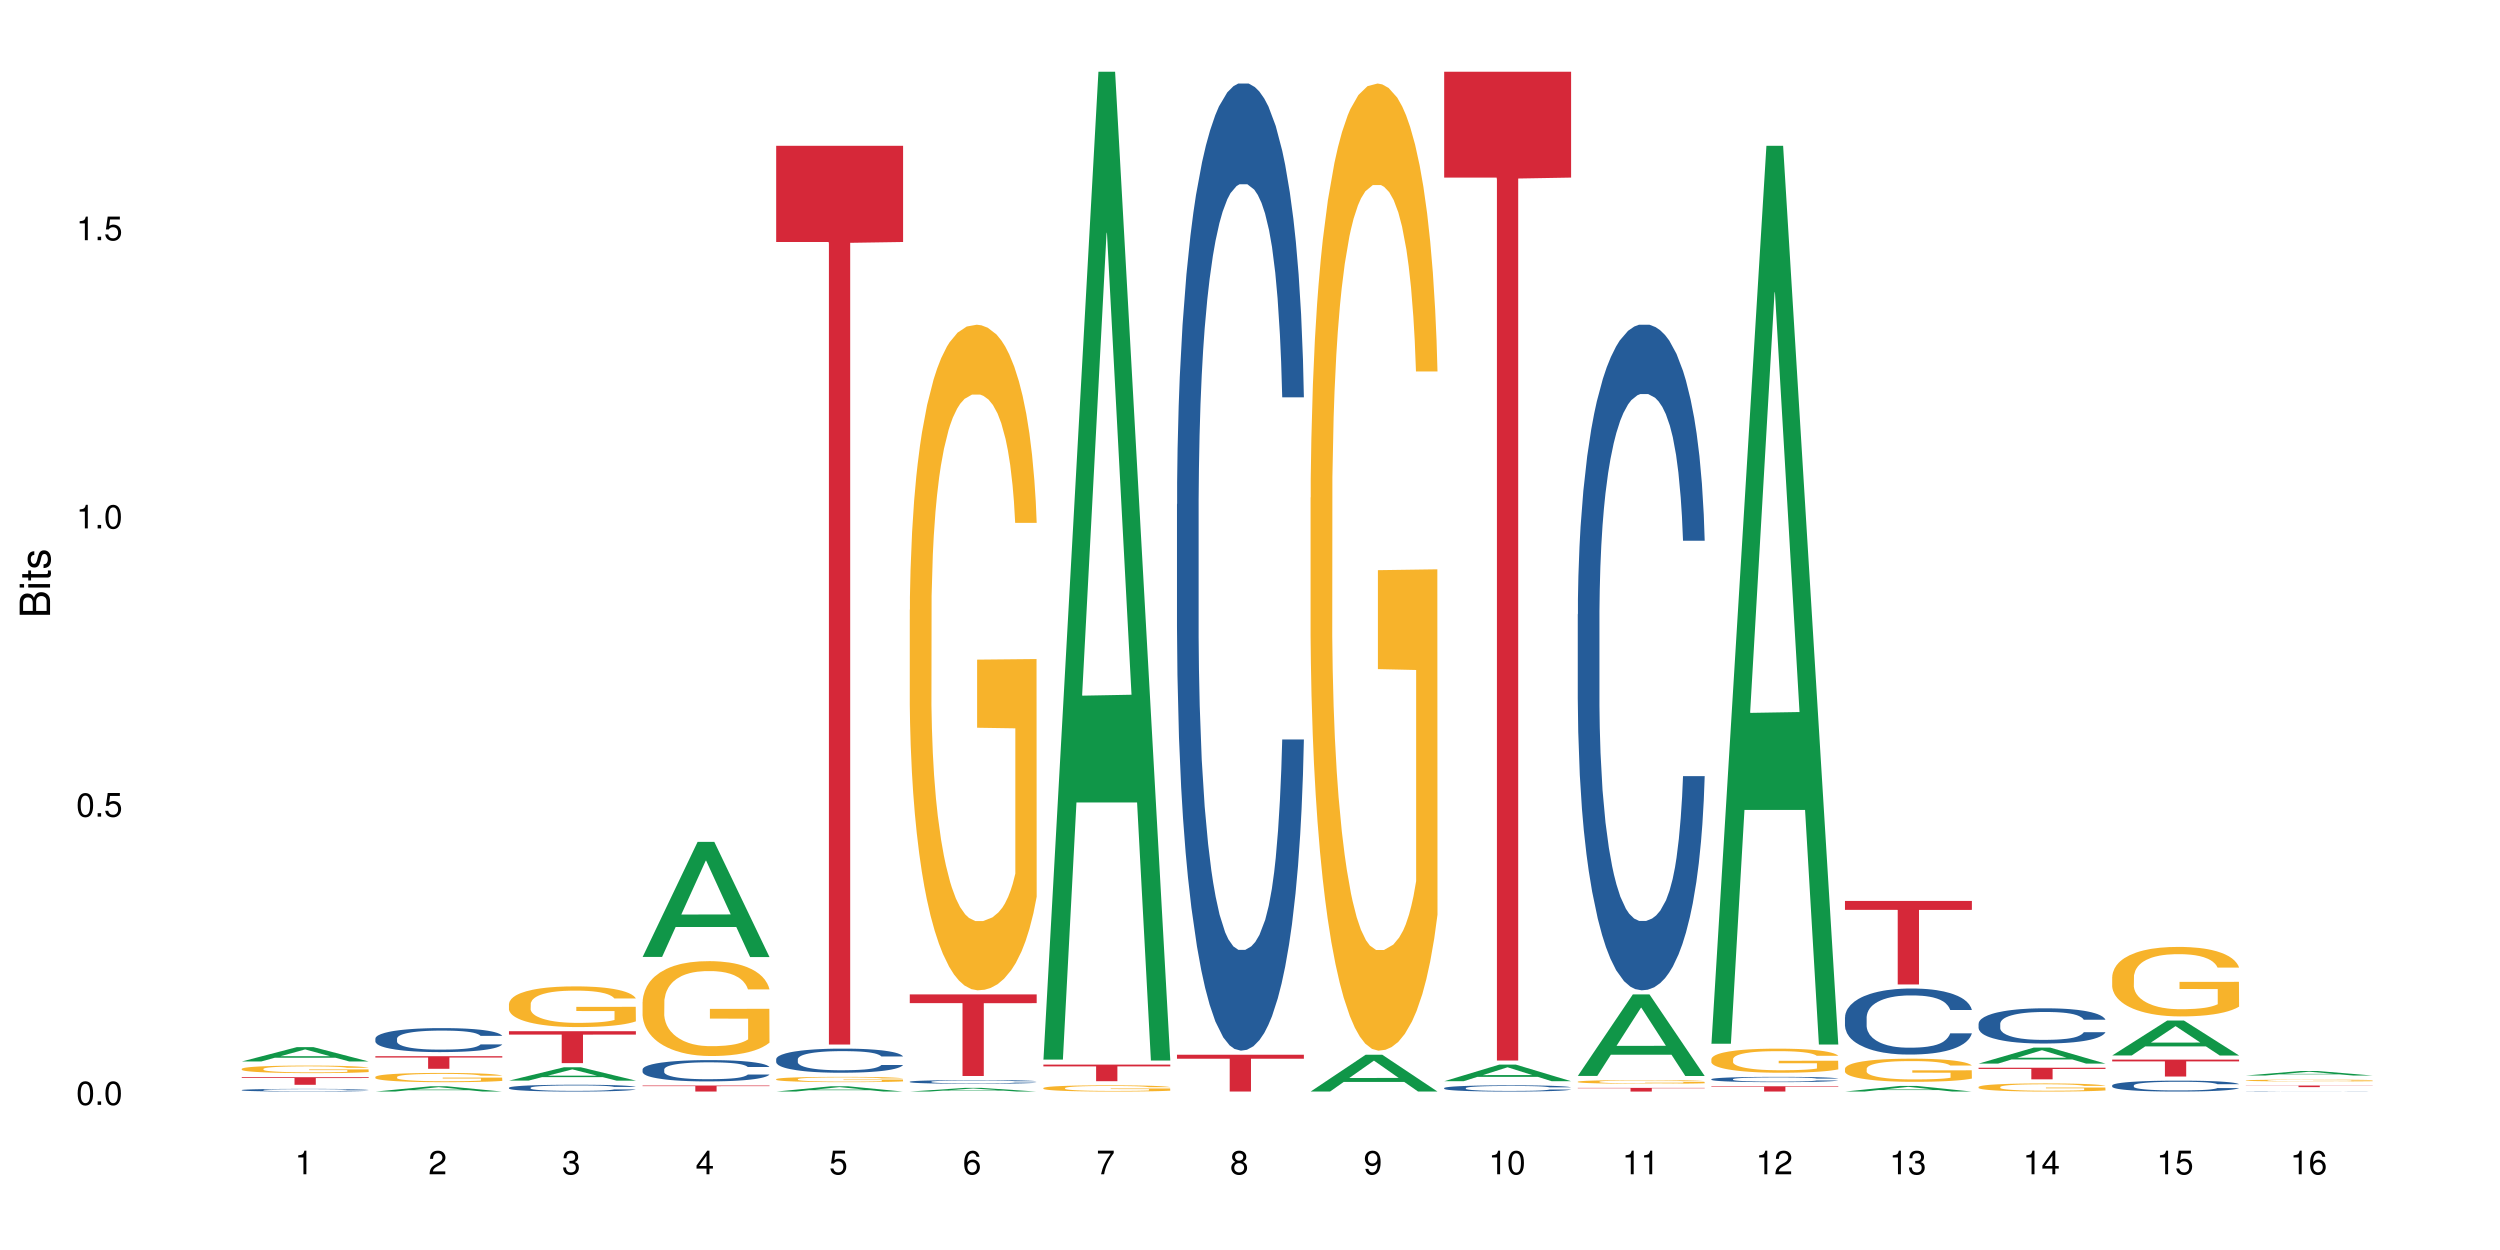 <?xml version="1.0" encoding="UTF-8"?>
<svg xmlns="http://www.w3.org/2000/svg" xmlns:xlink="http://www.w3.org/1999/xlink" width="720pt" height="360pt" viewBox="0 0 720 360" version="1.1">
<defs>
<g>
<symbol overflow="visible" id="glyph0-0">
<path style="stroke:none;" d=""/>
</symbol>
<symbol overflow="visible" id="glyph0-1">
<path style="stroke:none;" d="M 2.641 -6.797 C 2 -6.797 1.422 -6.531 1.078 -6.047 C 0.641 -5.453 0.406 -4.547 0.406 -3.297 C 0.406 -1 1.188 0.219 2.641 0.219 C 4.078 0.219 4.859 -1 4.859 -3.234 C 4.859 -4.562 4.656 -5.438 4.203 -6.047 C 3.844 -6.531 3.281 -6.797 2.641 -6.797 Z M 2.641 -6.047 C 3.547 -6.047 4 -5.125 4 -3.312 C 4 -1.375 3.562 -0.484 2.625 -0.484 C 1.734 -0.484 1.281 -1.422 1.281 -3.281 C 1.281 -5.141 1.734 -6.047 2.641 -6.047 Z M 2.641 -6.047 "/>
</symbol>
<symbol overflow="visible" id="glyph0-2">
<path style="stroke:none;" d="M 1.828 -1 L 0.828 -1 L 0.828 0 L 1.828 0 Z M 1.828 -1 "/>
</symbol>
<symbol overflow="visible" id="glyph0-3">
<path style="stroke:none;" d="M 4.562 -6.797 L 1.062 -6.797 L 0.547 -3.094 L 1.328 -3.094 C 1.719 -3.562 2.047 -3.734 2.578 -3.734 C 3.484 -3.734 4.062 -3.109 4.062 -2.094 C 4.062 -1.125 3.484 -0.531 2.578 -0.531 C 1.828 -0.531 1.375 -0.906 1.188 -1.672 L 0.328 -1.672 C 0.453 -1.109 0.547 -0.844 0.75 -0.594 C 1.125 -0.078 1.828 0.219 2.594 0.219 C 3.969 0.219 4.922 -0.781 4.922 -2.219 C 4.922 -3.562 4.031 -4.484 2.719 -4.484 C 2.25 -4.484 1.859 -4.359 1.469 -4.062 L 1.734 -5.969 L 4.562 -5.969 Z M 4.562 -6.797 "/>
</symbol>
<symbol overflow="visible" id="glyph0-4">
<path style="stroke:none;" d="M 2.484 -4.844 L 2.484 0 L 3.328 0 L 3.328 -6.797 L 2.766 -6.797 C 2.469 -5.75 2.281 -5.609 0.984 -5.453 L 0.984 -4.844 Z M 2.484 -4.844 "/>
</symbol>
<symbol overflow="visible" id="glyph0-5">
<path style="stroke:none;" d="M 4.859 -0.828 L 1.281 -0.828 C 1.359 -1.391 1.672 -1.75 2.5 -2.234 L 3.469 -2.75 C 4.406 -3.266 4.906 -3.969 4.906 -4.812 C 4.906 -5.375 4.672 -5.906 4.266 -6.266 C 3.859 -6.625 3.375 -6.797 2.719 -6.797 C 1.859 -6.797 1.219 -6.5 0.844 -5.922 C 0.609 -5.562 0.5 -5.125 0.484 -4.438 L 1.328 -4.438 C 1.359 -4.906 1.406 -5.188 1.531 -5.406 C 1.75 -5.812 2.188 -6.062 2.703 -6.062 C 3.469 -6.062 4.031 -5.516 4.031 -4.781 C 4.031 -4.25 3.719 -3.797 3.125 -3.438 L 2.234 -2.938 C 0.812 -2.141 0.406 -1.5 0.328 0 L 4.859 0 Z M 4.859 -0.828 "/>
</symbol>
<symbol overflow="visible" id="glyph0-6">
<path style="stroke:none;" d="M 2.125 -3.125 L 2.578 -3.125 C 3.516 -3.125 3.984 -2.703 3.984 -1.891 C 3.984 -1.031 3.469 -0.531 2.578 -0.531 C 1.656 -0.531 1.203 -0.984 1.156 -1.969 L 0.312 -1.969 C 0.344 -1.422 0.438 -1.078 0.609 -0.766 C 0.953 -0.109 1.625 0.219 2.547 0.219 C 3.953 0.219 4.859 -0.609 4.859 -1.906 C 4.859 -2.766 4.516 -3.25 3.703 -3.516 C 4.344 -3.766 4.656 -4.25 4.656 -4.938 C 4.656 -6.109 3.875 -6.797 2.578 -6.797 C 1.203 -6.797 0.484 -6.047 0.453 -4.609 L 1.297 -4.609 C 1.312 -5.016 1.344 -5.25 1.453 -5.453 C 1.641 -5.828 2.062 -6.062 2.594 -6.062 C 3.344 -6.062 3.797 -5.625 3.797 -4.906 C 3.797 -4.422 3.609 -4.141 3.25 -3.984 C 3.016 -3.891 2.719 -3.844 2.125 -3.844 Z M 2.125 -3.125 "/>
</symbol>
<symbol overflow="visible" id="glyph0-7">
<path style="stroke:none;" d="M 3.141 -1.625 L 3.141 0 L 3.984 0 L 3.984 -1.625 L 4.984 -1.625 L 4.984 -2.391 L 3.984 -2.391 L 3.984 -6.797 L 3.359 -6.797 L 0.266 -2.516 L 0.266 -1.625 Z M 3.141 -2.391 L 1 -2.391 L 3.141 -5.359 Z M 3.141 -2.391 "/>
</symbol>
<symbol overflow="visible" id="glyph0-8">
<path style="stroke:none;" d="M 4.781 -5.031 C 4.609 -6.141 3.891 -6.797 2.844 -6.797 C 2.094 -6.797 1.422 -6.438 1.031 -5.828 C 0.609 -5.172 0.406 -4.344 0.406 -3.094 C 0.406 -1.953 0.578 -1.234 0.984 -0.625 C 1.359 -0.078 1.953 0.219 2.703 0.219 C 3.984 0.219 4.922 -0.734 4.922 -2.078 C 4.922 -3.344 4.062 -4.234 2.844 -4.234 C 2.172 -4.234 1.641 -3.969 1.281 -3.469 C 1.281 -5.125 1.828 -6.047 2.797 -6.047 C 3.391 -6.047 3.797 -5.672 3.938 -5.031 Z M 2.734 -3.484 C 3.547 -3.484 4.062 -2.922 4.062 -2 C 4.062 -1.156 3.484 -0.531 2.703 -0.531 C 1.922 -0.531 1.328 -1.188 1.328 -2.047 C 1.328 -2.891 1.906 -3.484 2.734 -3.484 Z M 2.734 -3.484 "/>
</symbol>
<symbol overflow="visible" id="glyph0-9">
<path style="stroke:none;" d="M 4.984 -6.797 L 0.438 -6.797 L 0.438 -5.969 L 4.109 -5.969 C 2.5 -3.656 1.828 -2.234 1.328 0 L 2.219 0 C 2.594 -2.172 3.453 -4.047 4.984 -6.094 Z M 4.984 -6.797 "/>
</symbol>
<symbol overflow="visible" id="glyph0-10">
<path style="stroke:none;" d="M 3.75 -3.578 C 4.453 -4 4.688 -4.344 4.688 -4.984 C 4.688 -6.047 3.844 -6.797 2.641 -6.797 C 1.438 -6.797 0.594 -6.047 0.594 -4.984 C 0.594 -4.359 0.828 -4.016 1.516 -3.578 C 0.734 -3.203 0.359 -2.641 0.359 -1.891 C 0.359 -0.641 1.297 0.219 2.641 0.219 C 3.984 0.219 4.922 -0.641 4.922 -1.875 C 4.922 -2.641 4.531 -3.203 3.75 -3.578 Z M 2.641 -6.047 C 3.359 -6.047 3.812 -5.625 3.812 -4.969 C 3.812 -4.344 3.344 -3.922 2.641 -3.922 C 1.922 -3.922 1.453 -4.344 1.453 -4.984 C 1.453 -5.625 1.922 -6.047 2.641 -6.047 Z M 2.641 -3.203 C 3.484 -3.203 4.062 -2.672 4.062 -1.875 C 4.062 -1.062 3.484 -0.531 2.625 -0.531 C 1.797 -0.531 1.219 -1.078 1.219 -1.875 C 1.219 -2.672 1.797 -3.203 2.641 -3.203 Z M 2.641 -3.203 "/>
</symbol>
<symbol overflow="visible" id="glyph0-11">
<path style="stroke:none;" d="M 0.516 -1.547 C 0.672 -0.438 1.406 0.219 2.438 0.219 C 3.188 0.219 3.859 -0.141 4.266 -0.75 C 4.688 -1.406 4.891 -2.25 4.891 -3.484 C 4.891 -4.625 4.703 -5.359 4.312 -5.953 C 3.938 -6.5 3.344 -6.797 2.594 -6.797 C 1.297 -6.797 0.359 -5.844 0.359 -4.516 C 0.359 -3.25 1.234 -2.344 2.453 -2.344 C 3.094 -2.344 3.562 -2.578 4.016 -3.109 C 4 -1.453 3.469 -0.531 2.5 -0.531 C 1.906 -0.531 1.484 -0.906 1.359 -1.547 Z M 2.578 -6.062 C 3.375 -6.062 3.969 -5.406 3.969 -4.531 C 3.969 -3.688 3.375 -3.094 2.547 -3.094 C 1.734 -3.094 1.234 -3.672 1.234 -4.578 C 1.234 -5.438 1.797 -6.062 2.578 -6.062 Z M 2.578 -6.062 "/>
</symbol>
<symbol overflow="visible" id="glyph1-0">
<path style="stroke:none;" d=""/>
</symbol>
<symbol overflow="visible" id="glyph1-1">
<path style="stroke:none;" d="M 0 -0.953 L 0 -4.891 C 0 -5.719 -0.234 -6.344 -0.734 -6.797 C -1.188 -7.234 -1.812 -7.469 -2.5 -7.469 C -3.547 -7.469 -4.188 -7 -4.625 -5.875 C -4.984 -6.672 -5.641 -7.094 -6.531 -7.094 C -7.156 -7.094 -7.734 -6.859 -8.141 -6.391 C -8.562 -5.938 -8.75 -5.344 -8.75 -4.5 L -8.75 -0.953 Z M -4.984 -2.062 L -7.766 -2.062 L -7.766 -4.219 C -7.766 -4.844 -7.688 -5.203 -7.453 -5.5 C -7.219 -5.812 -6.859 -5.969 -6.375 -5.969 C -5.906 -5.969 -5.531 -5.812 -5.297 -5.5 C -5.062 -5.203 -4.984 -4.844 -4.984 -4.219 Z M -0.984 -2.062 L -4 -2.062 L -4 -4.781 C -4 -5.328 -3.859 -5.688 -3.578 -5.953 C -3.297 -6.219 -2.922 -6.359 -2.484 -6.359 C -2.062 -6.359 -1.688 -6.219 -1.406 -5.953 C -1.109 -5.688 -0.984 -5.328 -0.984 -4.781 Z M -0.984 -2.062 "/>
</symbol>
<symbol overflow="visible" id="glyph1-2">
<path style="stroke:none;" d="M -6.281 -1.797 L -6.281 -0.797 L 0 -0.797 L 0 -1.797 Z M -8.75 -1.797 L -8.75 -0.797 L -7.484 -0.797 L -7.484 -1.797 Z M -8.75 -1.797 "/>
</symbol>
<symbol overflow="visible" id="glyph1-3">
<path style="stroke:none;" d="M -6.281 -3.047 L -6.281 -2.016 L -8.016 -2.016 L -8.016 -1.016 L -6.281 -1.016 L -6.281 -0.172 L -5.469 -0.172 L -5.469 -1.016 L -0.719 -1.016 C -0.078 -1.016 0.281 -1.453 0.281 -2.234 C 0.281 -2.469 0.25 -2.719 0.188 -3.047 L -0.641 -3.047 C -0.609 -2.922 -0.594 -2.766 -0.594 -2.562 C -0.594 -2.141 -0.719 -2.016 -1.156 -2.016 L -5.469 -2.016 L -5.469 -3.047 Z M -6.281 -3.047 "/>
</symbol>
<symbol overflow="visible" id="glyph1-4">
<path style="stroke:none;" d="M -4.531 -5.25 C -5.766 -5.25 -6.469 -4.422 -6.469 -2.969 C -6.469 -1.516 -5.719 -0.562 -4.547 -0.562 C -3.562 -0.562 -3.094 -1.062 -2.734 -2.562 L -2.516 -3.484 C -2.344 -4.188 -2.094 -4.469 -1.625 -4.469 C -1.047 -4.469 -0.641 -3.875 -0.641 -3 C -0.641 -2.453 -0.797 -2 -1.062 -1.75 C -1.25 -1.594 -1.422 -1.531 -1.875 -1.469 L -1.875 -0.406 C -0.422 -0.453 0.281 -1.266 0.281 -2.922 C 0.281 -4.5 -0.5 -5.516 -1.719 -5.516 C -2.656 -5.516 -3.172 -4.984 -3.469 -3.734 L -3.703 -2.766 C -3.891 -1.953 -4.156 -1.609 -4.594 -1.609 C -5.172 -1.609 -5.547 -2.125 -5.547 -2.938 C -5.547 -3.75 -5.203 -4.172 -4.531 -4.203 Z M -4.531 -5.25 "/>
</symbol>
</g>
</defs>
<g id="surface46628">
<rect x="0" y="0" width="720" height="360" style="fill:rgb(100%,100%,100%);fill-opacity:1;stroke:none;"/>
<path style=" stroke:none;fill-rule:nonzero;fill:rgb(6.275%,58.824%,28.235%);fill-opacity:1;" d="M 69.629 305.703 L 69.668 305.699 L 85.484 301.578 L 90.289 301.578 L 106.184 305.707 L 100.598 305.707 L 96.613 304.629 L 79.156 304.629 L 75.254 305.703 L 69.629 305.703 L 80.836 304.184 L 95.012 304.18 L 87.945 302.25 L 87.867 302.246 L 87.789 302.258 L 80.797 304.18 L 80.836 304.184 Z M 69.629 305.703 "/>
<path style=" stroke:none;fill-rule:nonzero;fill:rgb(14.51%,36.078%,60%);fill-opacity:1;" d="M 69.629 313.934 L 69.676 313.93 L 69.676 313.914 L 69.809 313.887 L 70.121 313.852 L 70.434 313.828 L 71.234 313.789 L 72.348 313.746 L 73.508 313.715 L 74.355 313.699 L 75.113 313.684 L 76.852 313.656 L 77.965 313.645 L 79.168 313.633 L 80.641 313.621 L 81.711 313.613 L 84.117 313.602 L 85.898 313.598 L 87.281 313.594 L 90.27 313.594 L 92.051 313.598 L 93.344 313.602 L 94.77 313.605 L 95.973 313.613 L 98.07 313.629 L 99.941 313.648 L 100.789 313.66 L 102.125 313.68 L 103.152 313.703 L 103.863 313.723 L 104.668 313.746 L 105.379 313.777 L 105.914 313.816 L 106.184 313.848 L 99.941 313.848 L 99.629 313.816 L 99.273 313.797 L 98.605 313.766 L 97.938 313.746 L 97 313.727 L 96.152 313.711 L 94.992 313.699 L 93.969 313.691 L 92.898 313.684 L 91.875 313.68 L 89.91 313.676 L 86.793 313.676 L 85.055 313.684 L 84.117 313.688 L 82.781 313.695 L 81.844 313.707 L 80.73 313.719 L 79.973 313.73 L 79.035 313.75 L 78.367 313.766 L 77.609 313.789 L 77.164 313.809 L 76.762 313.828 L 76.406 313.852 L 76.137 313.875 L 75.961 313.902 L 75.871 313.93 L 75.871 314.039 L 75.961 314.062 L 76.184 314.094 L 76.762 314.137 L 77.609 314.176 L 78.59 314.203 L 79.527 314.227 L 80.059 314.234 L 80.773 314.246 L 81.887 314.262 L 83.492 314.277 L 84.43 314.281 L 85.855 314.285 L 87.328 314.289 L 89.289 314.289 L 91.027 314.285 L 92.184 314.285 L 93.391 314.277 L 95.039 314.266 L 96.062 314.254 L 96.953 314.242 L 97.625 314.227 L 98.07 314.215 L 98.738 314.195 L 99.273 314.168 L 99.676 314.145 L 99.941 314.121 L 106.184 314.121 L 105.914 314.148 L 105.516 314.176 L 105.113 314.199 L 104.488 314.223 L 103.773 314.246 L 102.75 314.27 L 101.902 314.285 L 100.789 314.305 L 99.762 314.316 L 98.648 314.328 L 97 314.344 L 95.93 314.352 L 94.77 314.355 L 93.391 314.363 L 91.648 314.367 L 89.777 314.371 L 86.168 314.371 L 84.785 314.367 L 82.957 314.359 L 80.684 314.348 L 79.035 314.332 L 77.742 314.32 L 76.629 314.305 L 75.379 314.285 L 73.773 314.254 L 72.793 314.23 L 72.125 314.211 L 71.367 314.184 L 70.832 314.16 L 70.207 314.121 L 69.762 314.07 L 69.629 314.031 Z M 69.629 313.934 "/>
<path style=" stroke:none;fill-rule:nonzero;fill:rgb(96.863%,70.196%,16.863%);fill-opacity:1;" d="M 69.629 307.816 L 69.676 307.816 L 69.676 307.777 L 69.852 307.688 L 70.297 307.562 L 70.879 307.461 L 71.5 307.383 L 71.902 307.34 L 72.57 307.281 L 73.152 307.238 L 74.621 307.148 L 76.496 307.066 L 77.52 307.031 L 78.68 306.996 L 80.328 306.957 L 81.086 306.945 L 83.402 306.914 L 86.035 306.895 L 88.93 306.887 L 90.27 306.891 L 92.098 306.898 L 94.594 306.918 L 96.02 306.938 L 97.133 306.957 L 98.293 306.984 L 99.719 307.023 L 101.055 307.07 L 102.125 307.117 L 103.195 307.18 L 104.086 307.242 L 104.844 307.312 L 105.516 307.395 L 105.914 307.465 L 106.184 307.535 L 99.984 307.535 L 99.629 307.465 L 99.227 307.41 L 98.559 307.344 L 97.891 307.297 L 97.223 307.262 L 95.973 307.207 L 94.906 307.176 L 93.566 307.148 L 92.273 307.133 L 90.805 307.117 L 89.91 307.113 L 87.551 307.113 L 85.41 307.129 L 84.16 307.145 L 83.27 307.16 L 82.023 307.191 L 81.266 307.215 L 80.816 307.23 L 79.48 307.293 L 78.59 307.348 L 78.098 307.387 L 77.477 307.445 L 77.027 307.5 L 76.539 307.578 L 76.27 307.637 L 75.914 307.773 L 75.871 308.129 L 76.004 308.207 L 76.27 308.285 L 76.629 308.359 L 77.164 308.434 L 77.699 308.492 L 78.633 308.57 L 79.438 308.621 L 80.059 308.652 L 81.266 308.707 L 81.754 308.727 L 82.914 308.762 L 84.117 308.789 L 85.59 308.812 L 86.703 308.824 L 88.484 308.836 L 90.758 308.836 L 93.434 308.824 L 95.129 308.809 L 96.285 308.789 L 97.043 308.777 L 97.98 308.754 L 98.648 308.734 L 99.273 308.715 L 100.031 308.68 L 100.031 308.207 L 89.02 308.203 L 89.02 307.98 L 106.137 307.98 L 106.184 308.754 L 105.246 308.809 L 104.086 308.859 L 102.973 308.898 L 101.812 308.934 L 100.164 308.973 L 98.828 308.996 L 96.777 309.023 L 94.906 309.039 L 92.941 309.055 L 91.203 309.059 L 89.152 309.062 L 87.328 309.059 L 85.363 309.047 L 83.805 309.027 L 82.379 309.008 L 80.953 308.984 L 79.168 308.941 L 78.012 308.906 L 76.805 308.867 L 75.602 308.816 L 74.531 308.762 L 73.82 308.723 L 73.105 308.672 L 72.348 308.613 L 71.637 308.547 L 71.102 308.484 L 70.609 308.414 L 70.254 308.352 L 69.898 308.262 L 69.719 308.188 L 69.629 308.129 Z M 69.629 307.816 "/>
<path style=" stroke:none;fill-rule:nonzero;fill:rgb(83.922%,15.686%,22.353%);fill-opacity:1;" d="M 69.629 310.242 L 106.184 310.242 L 106.184 310.473 L 90.949 310.477 L 90.949 312.414 L 84.82 312.414 L 84.82 310.477 L 84.73 310.473 L 69.629 310.473 Z M 69.629 310.242 "/>
<path style=" stroke:none;fill-rule:nonzero;fill:rgb(6.275%,58.824%,28.235%);fill-opacity:1;" d="M 108.105 314.371 L 108.145 314.367 L 123.961 312.852 L 128.766 312.852 L 144.66 314.371 L 139.074 314.371 L 135.09 313.977 L 117.637 313.977 L 113.73 314.371 L 108.105 314.371 L 119.312 313.812 L 133.492 313.809 L 126.422 313.102 L 126.344 313.102 L 126.266 313.105 L 119.273 313.809 L 119.312 313.812 Z M 108.105 314.371 "/>
<path style=" stroke:none;fill-rule:nonzero;fill:rgb(14.51%,36.078%,60%);fill-opacity:1;" d="M 108.105 299.102 L 108.152 299.098 L 108.152 298.945 L 108.285 298.703 L 108.598 298.402 L 108.91 298.191 L 109.711 297.82 L 110.824 297.461 L 111.984 297.184 L 112.832 297.016 L 113.59 296.891 L 115.328 296.656 L 116.441 296.539 L 117.645 296.43 L 119.117 296.324 L 120.188 296.258 L 122.594 296.16 L 124.375 296.113 L 125.758 296.094 L 128.746 296.094 L 130.527 296.121 L 131.82 296.152 L 133.246 296.203 L 134.453 296.258 L 136.547 296.398 L 138.418 296.574 L 139.266 296.676 L 140.602 296.871 L 141.629 297.062 L 142.34 297.227 L 143.145 297.461 L 143.855 297.742 L 144.391 298.066 L 144.66 298.336 L 138.418 298.336 L 138.105 298.086 L 137.75 297.891 L 137.082 297.629 L 136.414 297.445 L 135.477 297.266 L 134.629 297.145 L 133.469 297.023 L 132.445 296.949 L 131.375 296.891 L 130.352 296.852 L 128.391 296.816 L 126.117 296.816 L 125.27 296.828 L 123.531 296.879 L 122.594 296.922 L 121.258 297.012 L 120.32 297.094 L 119.207 297.219 L 118.449 297.328 L 117.512 297.492 L 116.844 297.637 L 116.086 297.844 L 115.641 298.004 L 115.238 298.18 L 114.883 298.387 L 114.613 298.609 L 114.438 298.844 L 114.348 299.07 L 114.348 300.051 L 114.438 300.277 L 114.66 300.543 L 115.238 300.926 L 116.086 301.262 L 117.066 301.527 L 118.004 301.719 L 118.539 301.805 L 119.25 301.906 L 120.363 302.031 L 121.969 302.16 L 122.906 302.211 L 124.332 302.262 L 125.805 302.285 L 127.766 302.285 L 129.504 302.262 L 130.664 302.23 L 131.867 302.18 L 133.516 302.07 L 134.539 301.969 L 135.434 301.852 L 136.102 301.73 L 136.547 301.629 L 137.215 301.434 L 137.75 301.219 L 138.152 300.996 L 138.418 300.781 L 144.66 300.781 L 144.391 301.035 L 143.992 301.281 L 143.59 301.465 L 142.965 301.688 L 142.254 301.883 L 141.227 302.102 L 140.379 302.246 L 139.266 302.406 L 138.242 302.527 L 137.125 302.633 L 135.477 302.758 L 134.406 302.824 L 133.246 302.879 L 131.867 302.93 L 130.129 302.973 L 128.254 303 L 126.516 303.008 L 124.645 302.992 L 123.262 302.969 L 121.434 302.91 L 119.16 302.797 L 117.512 302.676 L 116.219 302.559 L 115.105 302.43 L 113.855 302.262 L 112.254 301.984 L 111.27 301.77 L 110.602 301.59 L 109.844 301.344 L 109.309 301.125 L 108.688 300.77 L 108.238 300.32 L 108.105 299.973 Z M 108.105 299.102 "/>
<path style=" stroke:none;fill-rule:nonzero;fill:rgb(96.863%,70.196%,16.863%);fill-opacity:1;" d="M 108.105 310.145 L 108.152 310.145 L 108.152 310.094 L 108.328 309.984 L 108.773 309.832 L 109.355 309.707 L 109.98 309.609 L 110.379 309.559 L 111.047 309.488 L 111.629 309.434 L 113.098 309.324 L 114.973 309.223 L 115.996 309.176 L 117.156 309.137 L 118.805 309.09 L 119.562 309.07 L 121.879 309.031 L 124.512 309.008 L 127.406 309 L 128.746 309.004 L 130.574 309.012 L 133.07 309.039 L 134.496 309.066 L 135.609 309.09 L 136.77 309.121 L 138.195 309.168 L 139.531 309.227 L 140.602 309.285 L 141.672 309.359 L 142.562 309.438 L 143.32 309.523 L 143.992 309.625 L 144.391 309.711 L 144.66 309.797 L 138.465 309.797 L 138.105 309.711 L 137.707 309.645 L 137.035 309.566 L 136.367 309.508 L 135.699 309.461 L 134.453 309.395 L 133.383 309.355 L 132.043 309.324 L 130.75 309.301 L 129.281 309.285 L 128.391 309.281 L 126.027 309.281 L 123.887 309.301 L 122.637 309.32 L 121.746 309.34 L 120.5 309.375 L 119.742 309.402 L 119.297 309.422 L 117.957 309.5 L 117.066 309.566 L 116.574 309.613 L 115.953 309.688 L 115.508 309.754 L 115.016 309.852 L 114.75 309.922 L 114.391 310.09 L 114.348 310.527 L 114.48 310.621 L 114.75 310.723 L 115.105 310.809 L 115.641 310.902 L 116.176 310.973 L 117.109 311.07 L 117.914 311.133 L 118.539 311.172 L 119.742 311.238 L 120.23 311.262 L 121.391 311.305 L 122.594 311.34 L 124.066 311.367 L 125.18 311.383 L 126.961 311.395 L 129.234 311.395 L 131.91 311.383 L 133.605 311.363 L 134.762 311.344 L 135.52 311.324 L 136.457 311.297 L 137.125 311.273 L 137.75 311.246 L 138.508 311.207 L 138.508 310.621 L 127.496 310.621 L 127.496 310.348 L 144.613 310.344 L 144.66 311.297 L 143.723 311.363 L 142.562 311.426 L 141.449 311.477 L 140.289 311.52 L 138.641 311.562 L 137.305 311.594 L 135.254 311.629 L 133.383 311.648 L 131.422 311.664 L 129.68 311.672 L 127.633 311.676 L 125.805 311.668 L 123.844 311.656 L 122.281 311.637 L 120.855 311.609 L 119.43 311.578 L 117.645 311.527 L 116.488 311.484 L 115.285 311.434 L 114.078 311.375 L 113.012 311.309 L 112.297 311.258 L 111.582 311.199 L 110.824 311.125 L 110.113 311.043 L 109.578 310.965 L 109.086 310.879 L 108.73 310.801 L 108.375 310.691 L 108.195 310.602 L 108.105 310.527 Z M 108.105 310.145 "/>
<path style=" stroke:none;fill-rule:nonzero;fill:rgb(83.922%,15.686%,22.353%);fill-opacity:1;" d="M 108.105 304.184 L 144.66 304.184 L 144.66 304.574 L 129.426 304.578 L 129.426 307.82 L 123.297 307.82 L 123.297 304.582 L 123.207 304.574 L 108.105 304.574 Z M 108.105 304.184 "/>
<path style=" stroke:none;fill-rule:nonzero;fill:rgb(6.275%,58.824%,28.235%);fill-opacity:1;" d="M 146.582 311.219 L 146.621 311.215 L 162.438 307.367 L 167.242 307.367 L 183.137 311.223 L 177.551 311.223 L 173.57 310.215 L 156.113 310.215 L 152.207 311.219 L 146.582 311.219 L 157.793 309.801 L 171.969 309.797 L 164.898 307.996 L 164.82 307.992 L 164.742 308.004 L 157.754 309.797 L 157.793 309.801 Z M 146.582 311.219 "/>
<path style=" stroke:none;fill-rule:nonzero;fill:rgb(14.51%,36.078%,60%);fill-opacity:1;" d="M 146.582 313.258 L 146.629 313.258 L 146.629 313.215 L 146.762 313.145 L 147.074 313.059 L 147.387 313 L 148.188 312.895 L 149.301 312.793 L 150.461 312.711 L 151.309 312.664 L 152.066 312.629 L 153.805 312.562 L 154.918 312.527 L 156.121 312.5 L 157.594 312.469 L 158.664 312.449 L 161.07 312.422 L 162.855 312.41 L 164.234 312.402 L 167.223 312.402 L 169.004 312.41 L 170.297 312.418 L 171.727 312.434 L 172.93 312.449 L 175.023 312.488 L 176.895 312.539 L 177.742 312.566 L 179.078 312.625 L 180.105 312.68 L 180.82 312.727 L 181.621 312.793 L 182.336 312.871 L 182.867 312.965 L 183.137 313.043 L 176.895 313.043 L 176.582 312.969 L 176.227 312.914 L 175.559 312.84 L 174.891 312.789 L 173.953 312.734 L 173.105 312.703 L 171.949 312.668 L 170.922 312.645 L 169.852 312.629 L 168.828 312.617 L 166.867 312.609 L 164.594 312.609 L 163.746 312.613 L 162.008 312.625 L 161.07 312.637 L 159.734 312.664 L 158.797 312.688 L 157.684 312.723 L 156.926 312.754 L 155.988 312.801 L 155.32 312.84 L 154.562 312.902 L 154.117 312.945 L 153.715 312.996 L 153.359 313.055 L 153.09 313.117 L 152.914 313.184 L 152.824 313.25 L 152.824 313.527 L 152.914 313.594 L 153.137 313.668 L 153.715 313.777 L 154.562 313.875 L 155.543 313.949 L 156.48 314.004 L 157.016 314.027 L 157.727 314.059 L 158.844 314.094 L 160.445 314.129 L 161.383 314.145 L 162.809 314.16 L 164.281 314.164 L 166.242 314.164 L 167.98 314.16 L 169.141 314.148 L 170.344 314.137 L 171.992 314.105 L 173.016 314.074 L 173.91 314.043 L 174.578 314.008 L 175.023 313.98 L 175.691 313.922 L 176.227 313.863 L 176.629 313.797 L 176.895 313.738 L 183.137 313.738 L 182.867 313.809 L 182.469 313.879 L 182.066 313.934 L 181.441 313.996 L 180.73 314.051 L 179.703 314.113 L 178.855 314.156 L 177.742 314.199 L 176.719 314.234 L 175.602 314.266 L 173.953 314.301 L 172.883 314.32 L 171.727 314.336 L 170.344 314.348 L 168.605 314.363 L 166.73 314.367 L 164.992 314.371 L 163.121 314.367 L 161.738 314.359 L 159.91 314.344 L 157.637 314.312 L 155.988 314.277 L 154.695 314.242 L 153.582 314.207 L 152.332 314.16 L 150.73 314.078 L 149.75 314.02 L 149.078 313.969 L 148.32 313.898 L 147.785 313.836 L 147.164 313.734 L 146.719 313.605 L 146.582 313.508 Z M 146.582 313.258 "/>
<path style=" stroke:none;fill-rule:nonzero;fill:rgb(96.863%,70.196%,16.863%);fill-opacity:1;" d="M 146.582 289.098 L 146.629 289.086 L 146.629 288.875 L 146.805 288.391 L 147.25 287.727 L 147.832 287.184 L 148.457 286.754 L 148.855 286.527 L 149.523 286.207 L 150.105 285.973 L 151.574 285.488 L 153.449 285.039 L 154.473 284.848 L 155.633 284.664 L 157.281 284.461 L 158.039 284.387 L 160.359 284.215 L 162.988 284.109 L 165.887 284.078 L 167.223 284.086 L 169.051 284.129 L 171.547 284.246 L 172.973 284.355 L 174.086 284.461 L 175.246 284.602 L 176.672 284.816 L 178.012 285.074 L 179.078 285.328 L 180.148 285.652 L 181.043 285.992 L 181.801 286.367 L 182.469 286.816 L 182.867 287.191 L 183.137 287.566 L 176.941 287.566 L 176.582 287.191 L 176.184 286.902 L 175.516 286.551 L 174.844 286.293 L 174.176 286.09 L 172.93 285.812 L 171.859 285.641 L 170.52 285.488 L 169.227 285.395 L 167.758 285.328 L 166.867 285.309 L 164.504 285.309 L 162.363 285.383 L 161.117 285.469 L 160.223 285.555 L 158.977 285.715 L 158.219 285.844 L 157.773 285.93 L 156.434 286.262 L 155.543 286.562 L 155.055 286.766 L 154.43 287.086 L 153.984 287.375 L 153.492 287.801 L 153.227 288.125 L 152.867 288.852 L 152.824 290.781 L 152.957 291.188 L 153.227 291.625 L 153.582 292.012 L 154.117 292.418 L 154.652 292.727 L 155.586 293.145 L 156.391 293.426 L 157.016 293.605 L 158.219 293.895 L 158.707 293.992 L 159.867 294.184 L 161.07 294.336 L 162.543 294.461 L 163.656 294.527 L 165.438 294.582 L 167.711 294.582 L 170.387 294.516 L 172.082 294.43 L 173.242 294.344 L 174 294.27 L 174.934 294.152 L 175.602 294.047 L 176.227 293.926 L 176.984 293.746 L 176.984 291.188 L 165.973 291.176 L 165.973 289.977 L 183.094 289.965 L 183.137 294.152 L 182.199 294.441 L 181.043 294.719 L 179.926 294.934 L 178.77 295.117 L 177.117 295.32 L 175.781 295.449 L 173.73 295.598 L 171.859 295.695 L 169.898 295.758 L 168.16 295.789 L 166.109 295.801 L 164.281 295.781 L 162.32 295.715 L 160.758 295.629 L 159.332 295.523 L 157.906 295.383 L 156.121 295.16 L 154.965 294.977 L 153.762 294.75 L 152.555 294.484 L 151.488 294.195 L 150.773 293.969 L 150.059 293.715 L 149.301 293.391 L 148.59 293.027 L 148.055 292.695 L 147.562 292.32 L 147.207 291.969 L 146.852 291.484 L 146.672 291.102 L 146.582 290.77 Z M 146.582 289.098 "/>
<path style=" stroke:none;fill-rule:nonzero;fill:rgb(83.922%,15.686%,22.353%);fill-opacity:1;" d="M 146.582 296.98 L 183.137 296.98 L 183.137 297.965 L 167.902 297.977 L 167.902 306.188 L 161.773 306.188 L 161.773 297.984 L 161.684 297.965 L 146.582 297.965 Z M 146.582 296.98 "/>
<path style=" stroke:none;fill-rule:nonzero;fill:rgb(6.275%,58.824%,28.235%);fill-opacity:1;" d="M 185.059 275.598 L 185.098 275.566 L 200.914 242.453 L 205.719 242.453 L 221.613 275.629 L 216.027 275.629 L 212.047 266.969 L 194.59 266.969 L 190.684 275.598 L 185.059 275.598 L 196.27 263.387 L 210.445 263.355 L 203.375 247.875 L 203.297 247.844 L 203.219 247.938 L 196.23 263.355 L 196.27 263.387 Z M 185.059 275.598 "/>
<path style=" stroke:none;fill-rule:nonzero;fill:rgb(14.51%,36.078%,60%);fill-opacity:1;" d="M 185.059 307.984 L 185.105 307.977 L 185.105 307.844 L 185.238 307.633 L 185.551 307.363 L 185.863 307.176 L 186.664 306.848 L 187.781 306.527 L 188.938 306.281 L 189.785 306.137 L 190.543 306.023 L 192.281 305.816 L 193.395 305.707 L 194.602 305.613 L 196.07 305.52 L 197.141 305.461 L 199.547 305.371 L 201.332 305.332 L 202.711 305.316 L 205.699 305.316 L 207.484 305.34 L 208.773 305.367 L 210.203 305.41 L 211.406 305.461 L 213.5 305.586 L 215.371 305.742 L 216.219 305.832 L 217.559 306.008 L 218.582 306.176 L 219.297 306.32 L 220.098 306.527 L 220.812 306.777 L 221.348 307.066 L 221.613 307.305 L 215.371 307.305 L 215.062 307.082 L 214.703 306.906 L 214.035 306.68 L 213.367 306.516 L 212.43 306.352 L 211.582 306.246 L 210.426 306.141 L 209.398 306.074 L 208.328 306.023 L 207.305 305.988 L 205.344 305.957 L 203.07 305.957 L 202.223 305.965 L 200.484 306.012 L 199.547 306.051 L 198.211 306.129 L 197.273 306.203 L 196.16 306.312 L 195.402 306.41 L 194.465 306.555 L 193.797 306.684 L 193.039 306.867 L 192.594 307.008 L 192.191 307.164 L 191.836 307.352 L 191.57 307.547 L 191.391 307.754 L 191.301 307.957 L 191.301 308.824 L 191.391 309.027 L 191.613 309.262 L 192.191 309.602 L 193.039 309.898 L 194.02 310.137 L 194.957 310.305 L 195.492 310.383 L 196.203 310.473 L 197.32 310.582 L 198.922 310.695 L 199.859 310.742 L 201.285 310.785 L 202.758 310.809 L 204.719 310.809 L 206.457 310.785 L 207.617 310.758 L 208.82 310.711 L 210.469 310.617 L 211.496 310.527 L 212.387 310.422 L 213.055 310.316 L 213.5 310.227 L 214.168 310.051 L 214.703 309.859 L 215.105 309.664 L 215.371 309.473 L 221.613 309.473 L 221.348 309.699 L 220.945 309.918 L 220.543 310.078 L 219.918 310.277 L 219.207 310.449 L 218.18 310.645 L 217.336 310.773 L 216.219 310.914 L 215.195 311.02 L 214.078 311.117 L 212.43 311.227 L 211.359 311.285 L 210.203 311.336 L 208.82 311.379 L 207.082 311.418 L 205.211 311.441 L 203.469 311.445 L 201.598 311.438 L 200.215 311.414 L 198.391 311.363 L 196.117 311.262 L 194.465 311.156 L 193.172 311.051 L 192.059 310.938 L 190.812 310.785 L 189.207 310.539 L 188.227 310.348 L 187.555 310.191 L 186.797 309.973 L 186.266 309.777 L 185.641 309.465 L 185.195 309.066 L 185.059 308.758 Z M 185.059 307.984 "/>
<path style=" stroke:none;fill-rule:nonzero;fill:rgb(96.863%,70.196%,16.863%);fill-opacity:1;" d="M 185.059 288.516 L 185.105 288.488 L 185.105 287.988 L 185.281 286.867 L 185.73 285.32 L 186.309 284.047 L 186.934 283.047 L 187.332 282.523 L 188.004 281.777 L 188.582 281.227 L 190.055 280.102 L 191.926 279.055 L 192.949 278.605 L 194.109 278.18 L 195.758 277.707 L 196.516 277.531 L 198.836 277.133 L 201.465 276.883 L 204.363 276.809 L 205.699 276.832 L 207.527 276.934 L 210.023 277.207 L 211.449 277.457 L 212.562 277.707 L 213.723 278.031 L 215.148 278.531 L 216.488 279.129 L 217.559 279.73 L 218.625 280.477 L 219.52 281.277 L 220.277 282.148 L 220.945 283.199 L 221.348 284.07 L 221.613 284.945 L 215.418 284.945 L 215.062 284.07 L 214.66 283.398 L 213.992 282.574 L 213.32 281.977 L 212.652 281.5 L 211.406 280.852 L 210.336 280.453 L 209 280.102 L 207.707 279.879 L 206.234 279.73 L 205.344 279.68 L 202.98 279.68 L 200.84 279.855 L 199.594 280.055 L 198.699 280.254 L 197.453 280.629 L 196.695 280.926 L 196.25 281.125 L 194.91 281.898 L 194.02 282.598 L 193.531 283.074 L 192.906 283.82 L 192.461 284.496 L 191.969 285.492 L 191.703 286.242 L 191.344 287.941 L 191.301 292.434 L 191.434 293.379 L 191.703 294.402 L 192.059 295.301 L 192.594 296.25 L 193.129 296.973 L 194.066 297.949 L 194.867 298.598 L 195.492 299.02 L 196.695 299.695 L 197.184 299.918 L 198.344 300.367 L 199.547 300.719 L 201.02 301.016 L 202.133 301.168 L 203.918 301.293 L 206.191 301.293 L 208.863 301.141 L 210.559 300.941 L 211.719 300.742 L 212.477 300.566 L 213.41 300.293 L 214.078 300.043 L 214.703 299.77 L 215.461 299.344 L 215.461 293.379 L 204.453 293.355 L 204.453 290.559 L 221.57 290.535 L 221.613 300.293 L 220.676 300.969 L 219.52 301.617 L 218.402 302.117 L 217.246 302.539 L 215.594 303.016 L 214.258 303.312 L 212.207 303.664 L 210.336 303.887 L 208.375 304.039 L 206.637 304.113 L 204.586 304.137 L 202.758 304.086 L 200.797 303.938 L 199.234 303.738 L 197.809 303.488 L 196.383 303.164 L 194.602 302.641 L 193.441 302.215 L 192.238 301.691 L 191.035 301.066 L 189.965 300.395 L 189.25 299.871 L 188.539 299.27 L 187.781 298.523 L 187.066 297.672 L 186.531 296.898 L 186.039 296.027 L 185.684 295.203 L 185.328 294.078 L 185.148 293.18 L 185.059 292.406 Z M 185.059 288.516 "/>
<path style=" stroke:none;fill-rule:nonzero;fill:rgb(83.922%,15.686%,22.353%);fill-opacity:1;" d="M 185.059 312.625 L 221.613 312.625 L 221.613 312.812 L 206.379 312.816 L 206.379 314.371 L 200.25 314.371 L 200.25 312.816 L 200.16 312.812 L 185.059 312.812 Z M 185.059 312.625 "/>
<path style=" stroke:none;fill-rule:nonzero;fill:rgb(6.275%,58.824%,28.235%);fill-opacity:1;" d="M 223.539 314.371 L 223.578 314.367 L 239.391 312.84 L 244.195 312.84 L 260.09 314.371 L 254.504 314.371 L 250.523 313.973 L 233.066 313.973 L 229.16 314.371 L 223.539 314.371 L 234.746 313.805 L 248.922 313.805 L 241.852 313.09 L 241.773 313.09 L 241.695 313.094 L 234.707 313.805 L 234.746 313.805 Z M 223.539 314.371 "/>
<path style=" stroke:none;fill-rule:nonzero;fill:rgb(14.51%,36.078%,60%);fill-opacity:1;" d="M 223.539 305.031 L 223.582 305.023 L 223.582 304.871 L 223.715 304.629 L 224.027 304.324 L 224.34 304.117 L 225.141 303.742 L 226.258 303.379 L 227.414 303.098 L 228.262 302.934 L 229.02 302.809 L 230.758 302.574 L 231.875 302.453 L 233.078 302.344 L 234.547 302.234 L 235.617 302.172 L 238.023 302.07 L 239.809 302.027 L 241.191 302.008 L 244.176 302.008 L 245.961 302.031 L 247.254 302.062 L 248.68 302.113 L 249.883 302.172 L 251.977 302.312 L 253.848 302.488 L 254.695 302.59 L 256.035 302.789 L 257.059 302.98 L 257.773 303.145 L 258.574 303.379 L 259.289 303.664 L 259.824 303.988 L 260.09 304.262 L 253.848 304.262 L 253.539 304.008 L 253.18 303.809 L 252.512 303.551 L 251.844 303.367 L 250.906 303.184 L 250.059 303.062 L 248.902 302.941 L 247.875 302.863 L 246.805 302.809 L 245.781 302.77 L 243.82 302.73 L 241.547 302.73 L 240.699 302.742 L 238.961 302.793 L 238.023 302.84 L 236.688 302.93 L 235.75 303.012 L 234.637 303.137 L 233.879 303.246 L 232.941 303.41 L 232.273 303.555 L 231.516 303.766 L 231.07 303.926 L 230.668 304.102 L 230.312 304.312 L 230.047 304.535 L 229.867 304.77 L 229.777 304.996 L 229.777 305.98 L 229.867 306.211 L 230.09 306.477 L 230.668 306.863 L 231.516 307.199 L 232.496 307.469 L 233.434 307.66 L 233.969 307.746 L 234.68 307.848 L 235.797 307.977 L 237.402 308.102 L 238.336 308.152 L 239.762 308.203 L 241.234 308.23 L 243.195 308.23 L 244.934 308.203 L 246.094 308.172 L 247.297 308.121 L 248.945 308.016 L 249.973 307.914 L 250.863 307.793 L 251.531 307.672 L 251.977 307.57 L 252.645 307.371 L 253.18 307.156 L 253.582 306.934 L 253.848 306.719 L 260.09 306.719 L 259.824 306.973 L 259.422 307.219 L 259.02 307.402 L 258.395 307.625 L 257.684 307.824 L 256.656 308.047 L 255.812 308.191 L 254.695 308.352 L 253.672 308.473 L 252.559 308.578 L 250.906 308.707 L 249.836 308.77 L 248.68 308.828 L 247.297 308.879 L 245.559 308.922 L 243.688 308.945 L 241.949 308.953 L 240.074 308.941 L 238.695 308.914 L 236.867 308.859 L 234.594 308.742 L 232.941 308.625 L 231.648 308.504 L 230.535 308.375 L 229.289 308.203 L 227.684 307.926 L 226.703 307.711 L 226.035 307.531 L 225.277 307.285 L 224.742 307.062 L 224.117 306.707 L 223.672 306.254 L 223.539 305.906 Z M 223.539 305.031 "/>
<path style=" stroke:none;fill-rule:nonzero;fill:rgb(96.863%,70.196%,16.863%);fill-opacity:1;" d="M 223.539 310.789 L 223.582 310.785 L 223.582 310.758 L 223.762 310.695 L 224.207 310.609 L 224.785 310.539 L 225.41 310.48 L 225.812 310.453 L 226.48 310.41 L 227.059 310.379 L 228.531 310.316 L 230.402 310.258 L 231.426 310.234 L 232.586 310.211 L 234.234 310.184 L 234.992 310.172 L 237.312 310.152 L 239.941 310.137 L 242.84 310.133 L 244.176 310.133 L 246.004 310.141 L 248.5 310.156 L 249.926 310.168 L 251.043 310.184 L 252.199 310.203 L 253.625 310.23 L 254.965 310.262 L 256.035 310.297 L 257.105 310.34 L 257.996 310.383 L 258.754 310.434 L 259.422 310.492 L 259.824 310.539 L 260.09 310.59 L 253.895 310.59 L 253.539 310.539 L 253.137 310.5 L 252.469 310.457 L 251.801 310.422 L 251.129 310.395 L 249.883 310.359 L 248.812 310.336 L 247.477 310.316 L 246.184 310.305 L 244.711 310.297 L 243.82 310.293 L 241.457 310.293 L 239.316 310.305 L 238.07 310.316 L 237.18 310.324 L 235.93 310.348 L 235.172 310.363 L 234.727 310.375 L 233.391 310.418 L 232.496 310.457 L 232.008 310.484 L 231.383 310.527 L 230.938 310.562 L 230.445 310.617 L 230.18 310.66 L 229.824 310.754 L 229.777 311.008 L 229.91 311.059 L 230.18 311.117 L 230.535 311.168 L 231.07 311.223 L 231.605 311.262 L 232.543 311.316 L 233.344 311.352 L 233.969 311.375 L 235.172 311.414 L 235.664 311.426 L 236.82 311.453 L 238.023 311.473 L 239.496 311.488 L 240.609 311.496 L 242.395 311.504 L 244.668 311.504 L 247.34 311.496 L 249.035 311.484 L 250.195 311.473 L 250.953 311.461 L 251.887 311.445 L 252.559 311.434 L 253.18 311.418 L 253.938 311.395 L 253.938 311.059 L 242.93 311.059 L 242.93 310.902 L 260.047 310.902 L 260.09 311.445 L 259.152 311.484 L 257.996 311.52 L 256.879 311.551 L 255.723 311.574 L 254.074 311.598 L 252.734 311.617 L 250.684 311.637 L 248.812 311.648 L 246.852 311.656 L 245.113 311.66 L 241.234 311.66 L 239.273 311.652 L 237.711 311.641 L 234.859 311.609 L 233.078 311.578 L 231.918 311.555 L 229.512 311.492 L 228.441 311.453 L 227.727 311.422 L 227.016 311.391 L 226.258 311.348 L 225.543 311.301 L 225.008 311.258 L 224.52 311.207 L 224.16 311.164 L 223.805 311.098 L 223.625 311.051 L 223.539 311.004 Z M 223.539 310.789 "/>
<path style=" stroke:none;fill-rule:nonzero;fill:rgb(83.922%,15.686%,22.353%);fill-opacity:1;" d="M 223.539 41.984 L 260.09 41.984 L 260.09 69.691 L 244.855 69.934 L 244.855 300.828 L 238.727 300.828 L 238.727 70.176 L 238.637 69.691 L 223.539 69.691 Z M 223.539 41.984 "/>
<path style=" stroke:none;fill-rule:nonzero;fill:rgb(6.275%,58.824%,28.235%);fill-opacity:1;" d="M 262.016 314.371 L 262.055 314.367 L 277.871 313.309 L 282.672 313.309 L 298.566 314.371 L 292.984 314.371 L 289 314.094 L 271.543 314.094 L 267.637 314.371 L 262.016 314.371 L 273.223 313.977 L 287.398 313.977 L 280.328 313.48 L 280.25 313.48 L 280.172 313.484 L 273.184 313.977 L 273.223 313.977 Z M 262.016 314.371 "/>
<path style=" stroke:none;fill-rule:nonzero;fill:rgb(14.51%,36.078%,60%);fill-opacity:1;" d="M 262.016 311.527 L 262.059 311.527 L 262.059 311.504 L 262.191 311.465 L 262.504 311.418 L 262.816 311.387 L 263.617 311.328 L 264.734 311.273 L 265.891 311.23 L 266.738 311.207 L 267.496 311.188 L 269.234 311.152 L 270.352 311.133 L 271.555 311.117 L 273.023 311.102 L 274.094 311.09 L 276.5 311.074 L 278.285 311.066 L 282.652 311.066 L 284.438 311.07 L 285.73 311.074 L 287.156 311.082 L 288.359 311.09 L 290.453 311.109 L 292.328 311.137 L 293.172 311.152 L 294.512 311.184 L 295.535 311.215 L 296.25 311.238 L 297.051 311.273 L 297.766 311.316 L 298.301 311.367 L 298.566 311.41 L 292.328 311.41 L 292.016 311.371 L 291.656 311.34 L 290.988 311.301 L 290.32 311.273 L 289.383 311.246 L 288.539 311.227 L 287.379 311.207 L 286.352 311.195 L 285.285 311.188 L 284.258 311.18 L 282.297 311.176 L 279.176 311.176 L 277.438 311.184 L 276.5 311.191 L 275.164 311.207 L 274.227 311.219 L 273.113 311.238 L 272.355 311.254 L 271.422 311.281 L 270.75 311.301 L 269.992 311.332 L 269.547 311.359 L 269.148 311.387 L 268.789 311.418 L 268.523 311.453 L 268.344 311.488 L 268.254 311.523 L 268.254 311.672 L 268.344 311.707 L 268.566 311.75 L 269.148 311.809 L 269.992 311.859 L 270.973 311.902 L 271.91 311.93 L 272.445 311.941 L 273.16 311.957 L 274.273 311.977 L 275.879 311.996 L 276.812 312.004 L 278.238 312.012 L 279.711 312.016 L 281.672 312.016 L 283.41 312.012 L 284.57 312.008 L 285.773 312 L 287.422 311.984 L 288.449 311.969 L 289.34 311.949 L 290.008 311.93 L 290.453 311.914 L 291.121 311.887 L 291.656 311.852 L 292.059 311.82 L 292.328 311.785 L 298.566 311.785 L 298.301 311.824 L 297.898 311.863 L 297.496 311.891 L 296.875 311.926 L 296.16 311.953 L 295.137 311.988 L 294.289 312.012 L 293.172 312.035 L 292.148 312.055 L 291.035 312.07 L 289.383 312.09 L 288.316 312.102 L 287.156 312.109 L 285.773 312.117 L 284.035 312.121 L 282.164 312.125 L 280.426 312.129 L 278.551 312.125 L 277.172 312.121 L 275.344 312.113 L 273.07 312.098 L 271.422 312.078 L 270.129 312.059 L 269.012 312.039 L 267.766 312.012 L 266.16 311.969 L 265.18 311.938 L 264.512 311.91 L 263.754 311.871 L 263.219 311.84 L 262.594 311.785 L 262.148 311.715 L 262.016 311.66 Z M 262.016 311.527 "/>
<path style=" stroke:none;fill-rule:nonzero;fill:rgb(96.863%,70.196%,16.863%);fill-opacity:1;" d="M 262.016 175.621 L 262.059 175.445 L 262.059 171.945 L 262.238 164.066 L 262.684 153.215 L 263.262 144.285 L 263.887 137.281 L 264.289 133.605 L 264.957 128.355 L 265.535 124.504 L 267.008 116.625 L 268.879 109.27 L 269.906 106.121 L 271.062 103.145 L 272.711 99.816 L 273.469 98.594 L 275.789 95.789 L 278.418 94.039 L 281.316 93.516 L 282.652 93.691 L 284.48 94.391 L 286.977 96.316 L 288.402 98.066 L 289.52 99.816 L 290.676 102.094 L 292.105 105.594 L 293.441 109.797 L 294.512 113.996 L 295.582 119.25 L 296.473 124.852 L 297.23 130.98 L 297.898 138.332 L 298.301 144.461 L 298.566 150.586 L 292.371 150.586 L 292.016 144.461 L 291.613 139.734 L 290.945 133.957 L 290.277 129.754 L 289.605 126.43 L 288.359 121.875 L 287.289 119.074 L 285.953 116.625 L 284.66 115.047 L 283.188 113.996 L 282.297 113.648 L 279.934 113.648 L 277.793 114.875 L 276.547 116.273 L 275.656 117.676 L 274.406 120.301 L 273.648 122.402 L 273.203 123.801 L 271.867 129.23 L 270.973 134.129 L 270.484 137.457 L 269.859 142.711 L 269.414 147.438 L 268.922 154.438 L 268.656 159.691 L 268.301 171.594 L 268.254 203.109 L 268.391 209.762 L 268.656 216.938 L 269.012 223.242 L 269.547 229.895 L 270.082 234.969 L 271.02 241.797 L 271.82 246.348 L 272.445 249.324 L 273.648 254.051 L 274.141 255.629 L 275.297 258.777 L 276.5 261.23 L 277.973 263.332 L 279.086 264.383 L 280.871 265.258 L 283.145 265.258 L 285.816 264.207 L 287.512 262.805 L 288.672 261.406 L 289.43 260.18 L 290.363 258.254 L 291.035 256.504 L 291.656 254.578 L 292.414 251.602 L 292.414 209.762 L 281.406 209.586 L 281.406 189.977 L 298.523 189.801 L 298.566 258.254 L 297.633 262.98 L 296.473 267.531 L 295.359 271.035 L 294.199 274.012 L 292.551 277.336 L 291.211 279.438 L 289.16 281.887 L 287.289 283.465 L 285.328 284.516 L 283.59 285.039 L 281.539 285.215 L 279.711 284.863 L 277.75 283.812 L 276.191 282.414 L 274.762 280.664 L 273.336 278.387 L 271.555 274.711 L 270.395 271.734 L 269.191 268.059 L 267.988 263.68 L 266.918 258.953 L 266.203 255.277 L 265.492 251.078 L 264.734 245.824 L 264.02 239.871 L 263.484 234.445 L 262.996 228.316 L 262.637 222.539 L 262.281 214.664 L 262.102 208.359 L 262.016 202.934 Z M 262.016 175.621 "/>
<path style=" stroke:none;fill-rule:nonzero;fill:rgb(83.922%,15.686%,22.353%);fill-opacity:1;" d="M 262.016 286.395 L 298.566 286.395 L 298.566 288.91 L 283.332 288.93 L 283.332 309.887 L 277.203 309.887 L 277.203 288.953 L 277.113 288.91 L 262.016 288.91 Z M 262.016 286.395 "/>
<path style=" stroke:none;fill-rule:nonzero;fill:rgb(6.275%,58.824%,28.235%);fill-opacity:1;" d="M 300.492 305.168 L 300.531 304.898 L 316.348 20.664 L 321.148 20.664 L 337.043 305.434 L 331.461 305.434 L 327.477 231.102 L 310.02 231.102 L 306.113 305.168 L 300.492 305.168 L 311.699 200.352 L 325.875 200.082 L 318.809 67.188 L 318.73 66.922 L 318.652 67.723 L 311.66 200.082 L 311.699 200.352 Z M 300.492 305.168 "/>
<path style=" stroke:none;fill-rule:nonzero;fill:rgb(96.863%,70.196%,16.863%);fill-opacity:1;" d="M 300.492 313.344 L 300.535 313.34 L 300.535 313.309 L 300.715 313.234 L 301.16 313.133 L 301.738 313.047 L 302.363 312.98 L 302.766 312.949 L 303.434 312.898 L 304.012 312.863 L 305.484 312.789 L 307.355 312.719 L 308.383 312.691 L 309.539 312.66 L 311.191 312.629 L 311.949 312.621 L 314.266 312.594 L 316.895 312.578 L 319.793 312.57 L 321.129 312.574 L 322.957 312.578 L 325.453 312.598 L 326.879 312.613 L 327.996 312.629 L 329.152 312.652 L 330.582 312.684 L 331.918 312.723 L 332.988 312.766 L 334.059 312.812 L 334.949 312.867 L 335.707 312.922 L 336.375 312.992 L 336.777 313.051 L 337.043 313.105 L 330.848 313.105 L 330.492 313.051 L 330.09 313.004 L 329.422 312.949 L 328.754 312.91 L 328.086 312.879 L 326.836 312.836 L 325.766 312.812 L 324.43 312.789 L 323.137 312.773 L 321.664 312.766 L 320.773 312.762 L 318.41 312.762 L 316.27 312.773 L 315.023 312.785 L 314.133 312.797 L 312.883 312.824 L 312.125 312.844 L 311.68 312.855 L 310.344 312.906 L 309.449 312.953 L 308.961 312.984 L 308.336 313.035 L 307.891 313.078 L 307.402 313.145 L 307.133 313.191 L 306.777 313.305 L 306.73 313.602 L 306.867 313.664 L 307.133 313.73 L 307.488 313.789 L 308.023 313.852 L 308.559 313.898 L 309.496 313.965 L 310.297 314.008 L 310.922 314.035 L 312.125 314.078 L 312.617 314.094 L 313.773 314.121 L 314.98 314.145 L 316.449 314.164 L 317.562 314.176 L 319.348 314.184 L 321.621 314.184 L 324.297 314.172 L 325.988 314.16 L 327.148 314.148 L 327.906 314.137 L 328.844 314.117 L 329.512 314.102 L 330.137 314.082 L 330.895 314.055 L 330.895 313.664 L 319.883 313.66 L 319.883 313.477 L 337 313.477 L 337.043 314.117 L 336.109 314.16 L 334.949 314.203 L 333.836 314.238 L 332.676 314.266 L 331.027 314.297 L 329.688 314.316 L 327.637 314.34 L 325.766 314.355 L 323.805 314.363 L 322.066 314.367 L 320.016 314.371 L 318.188 314.367 L 316.227 314.359 L 314.668 314.344 L 313.238 314.328 L 311.812 314.305 L 310.031 314.273 L 308.871 314.246 L 307.668 314.211 L 306.465 314.168 L 305.395 314.125 L 304.68 314.09 L 303.969 314.051 L 303.211 314 L 302.496 313.945 L 301.961 313.895 L 301.473 313.836 L 301.117 313.781 L 300.758 313.707 L 300.582 313.648 L 300.492 313.598 Z M 300.492 313.344 "/>
<path style=" stroke:none;fill-rule:nonzero;fill:rgb(83.922%,15.686%,22.353%);fill-opacity:1;" d="M 300.492 306.613 L 337.043 306.613 L 337.043 307.125 L 321.809 307.129 L 321.809 311.391 L 315.68 311.391 L 315.68 307.133 L 315.594 307.125 L 300.492 307.125 Z M 300.492 306.613 "/>
<path style=" stroke:none;fill-rule:nonzero;fill:rgb(14.51%,36.078%,60%);fill-opacity:1;" d="M 338.969 145.246 L 339.012 144.988 L 339.012 138.879 L 339.145 129.203 L 339.457 116.984 L 339.77 108.582 L 340.574 93.559 L 341.688 79.047 L 342.848 67.844 L 343.691 61.223 L 344.449 56.133 L 346.191 46.711 L 347.305 41.875 L 348.508 37.543 L 349.98 33.215 L 351.047 30.672 L 353.457 26.598 L 355.238 24.812 L 356.621 24.051 L 359.605 24.051 L 361.391 25.07 L 362.684 26.344 L 364.109 28.379 L 365.312 30.672 L 367.41 36.273 L 369.281 43.402 L 370.129 47.473 L 371.465 55.367 L 372.488 63.004 L 373.203 69.625 L 374.004 79.047 L 374.719 90.504 L 375.254 103.488 L 375.52 114.438 L 369.281 114.438 L 368.969 104.254 L 368.613 96.359 L 367.941 85.922 L 367.273 78.535 L 366.34 71.152 L 365.492 66.316 L 364.332 61.477 L 363.309 58.422 L 362.238 56.133 L 361.211 54.605 L 359.25 53.074 L 356.977 53.074 L 356.129 53.586 L 354.391 55.621 L 353.457 57.406 L 352.117 60.969 L 351.184 64.277 L 350.066 69.371 L 349.309 73.699 L 348.375 80.32 L 347.707 86.176 L 346.949 94.578 L 346.5 100.941 L 346.102 108.07 L 345.742 116.473 L 345.477 125.387 L 345.297 134.805 L 345.207 143.973 L 345.207 183.438 L 345.297 192.602 L 345.52 203.297 L 346.102 218.828 L 346.949 232.32 L 347.93 243.016 L 348.863 250.652 L 349.398 254.219 L 350.113 258.289 L 351.227 263.383 L 352.832 268.477 L 353.77 270.512 L 355.195 272.551 L 356.664 273.566 L 358.625 273.566 L 360.363 272.551 L 361.523 271.277 L 362.727 269.238 L 364.379 264.91 L 365.402 260.836 L 366.293 256 L 366.961 251.16 L 367.41 247.09 L 368.078 239.195 L 368.613 230.539 L 369.012 221.629 L 369.281 212.969 L 375.52 212.969 L 375.254 223.156 L 374.852 233.086 L 374.453 240.469 L 373.828 249.379 L 373.113 257.273 L 372.09 266.184 L 371.242 272.039 L 370.129 278.406 L 369.102 283.242 L 367.988 287.57 L 366.34 292.664 L 365.27 295.211 L 364.109 297.5 L 362.727 299.539 L 360.988 301.32 L 359.117 302.34 L 357.379 302.594 L 355.508 302.082 L 354.125 301.066 L 352.297 298.773 L 350.023 294.191 L 348.375 289.352 L 347.082 284.516 L 345.965 279.422 L 344.719 272.551 L 343.113 261.348 L 342.133 252.691 L 341.465 245.559 L 340.707 235.629 L 340.172 226.719 L 339.547 212.461 L 339.102 194.383 L 338.969 180.379 Z M 338.969 145.246 "/>
<path style=" stroke:none;fill-rule:nonzero;fill:rgb(83.922%,15.686%,22.353%);fill-opacity:1;" d="M 338.969 303.773 L 375.52 303.773 L 375.52 304.906 L 360.285 304.918 L 360.285 314.371 L 354.156 314.371 L 354.156 304.926 L 354.07 304.906 L 338.969 304.906 Z M 338.969 303.773 "/>
<path style=" stroke:none;fill-rule:nonzero;fill:rgb(6.275%,58.824%,28.235%);fill-opacity:1;" d="M 377.445 314.359 L 377.484 314.352 L 393.301 303.773 L 398.105 303.773 L 414 314.371 L 408.414 314.371 L 404.43 311.605 L 386.973 311.605 L 383.07 314.359 L 377.445 314.359 L 388.652 310.461 L 402.828 310.449 L 395.762 305.504 L 395.684 305.492 L 395.605 305.523 L 388.613 310.449 L 388.652 310.461 Z M 377.445 314.359 "/>
<path style=" stroke:none;fill-rule:nonzero;fill:rgb(96.863%,70.196%,16.863%);fill-opacity:1;" d="M 377.445 143.352 L 377.488 143.098 L 377.488 138.012 L 377.668 126.562 L 378.113 110.793 L 378.691 97.82 L 379.316 87.645 L 379.719 82.305 L 380.387 74.672 L 380.965 69.074 L 382.438 57.629 L 384.309 46.945 L 385.336 42.367 L 386.496 38.043 L 388.145 33.207 L 388.902 31.426 L 391.219 27.359 L 393.848 24.812 L 396.746 24.051 L 398.086 24.305 L 399.91 25.324 L 402.41 28.121 L 403.836 30.664 L 404.949 33.207 L 406.109 36.516 L 407.535 41.602 L 408.871 47.707 L 409.941 53.812 L 411.012 61.445 L 411.902 69.582 L 412.66 78.488 L 413.328 89.172 L 413.73 98.074 L 414 106.977 L 407.801 106.977 L 407.445 98.074 L 407.043 91.207 L 406.375 82.812 L 405.707 76.707 L 405.039 71.875 L 403.789 65.258 L 402.719 61.191 L 401.383 57.629 L 400.09 55.34 L 398.621 53.812 L 397.727 53.305 L 395.363 53.305 L 393.227 55.086 L 391.977 57.121 L 391.086 59.156 L 389.836 62.969 L 389.078 66.023 L 388.633 68.059 L 387.297 75.945 L 386.406 83.066 L 385.914 87.898 L 385.289 95.531 L 384.844 102.398 L 384.355 112.574 L 384.086 120.203 L 383.73 137.504 L 383.688 183.289 L 383.82 192.957 L 384.086 203.387 L 384.445 212.543 L 384.98 222.211 L 385.512 229.586 L 386.449 239.508 L 387.254 246.121 L 387.875 250.445 L 389.078 257.312 L 389.57 259.602 L 390.73 264.184 L 391.934 267.742 L 393.402 270.797 L 394.52 272.32 L 396.301 273.594 L 398.574 273.594 L 401.25 272.066 L 402.941 270.031 L 404.102 267.996 L 404.859 266.219 L 405.797 263.418 L 406.465 260.875 L 407.09 258.078 L 407.848 253.754 L 407.848 192.957 L 396.836 192.703 L 396.836 164.211 L 413.953 163.957 L 414 263.418 L 413.062 270.285 L 411.902 276.902 L 410.789 281.988 L 409.629 286.312 L 407.98 291.145 L 406.645 294.199 L 404.594 297.758 L 402.719 300.051 L 400.758 301.574 L 399.02 302.34 L 396.969 302.594 L 395.141 302.086 L 393.18 300.559 L 391.621 298.523 L 390.195 295.98 L 388.77 292.672 L 386.984 287.332 L 385.824 283.008 L 384.621 277.664 L 383.418 271.305 L 382.348 264.438 L 381.637 259.094 L 380.922 252.988 L 380.164 245.359 L 379.449 236.711 L 378.918 228.824 L 378.426 219.922 L 378.07 211.527 L 377.711 200.078 L 377.535 190.922 L 377.445 183.035 Z M 377.445 143.352 "/>
<path style=" stroke:none;fill-rule:nonzero;fill:rgb(6.275%,58.824%,28.235%);fill-opacity:1;" d="M 415.922 311.387 L 415.961 311.383 L 431.777 306.613 L 436.582 306.613 L 452.477 311.391 L 446.891 311.391 L 442.906 310.145 L 425.449 310.145 L 421.547 311.387 L 415.922 311.387 L 427.129 309.629 L 441.305 309.625 L 434.238 307.395 L 434.16 307.391 L 434.082 307.402 L 427.09 309.625 L 427.129 309.629 Z M 415.922 311.387 "/>
<path style=" stroke:none;fill-rule:nonzero;fill:rgb(14.51%,36.078%,60%);fill-opacity:1;" d="M 415.922 313.355 L 415.965 313.352 L 415.965 313.312 L 416.102 313.25 L 416.414 313.172 L 416.723 313.117 L 417.527 313.02 L 418.641 312.926 L 419.801 312.855 L 420.648 312.812 L 421.406 312.777 L 423.145 312.719 L 424.258 312.688 L 425.461 312.66 L 426.934 312.629 L 428.004 312.613 L 430.41 312.59 L 432.191 312.578 L 433.574 312.57 L 436.562 312.57 L 438.344 312.578 L 439.637 312.586 L 441.062 312.598 L 442.266 312.613 L 444.363 312.652 L 446.234 312.695 L 447.082 312.723 L 448.418 312.773 L 449.445 312.824 L 450.156 312.867 L 450.961 312.926 L 451.672 313 L 452.207 313.086 L 452.477 313.156 L 446.234 313.156 L 445.922 313.09 L 445.566 313.039 L 444.898 312.973 L 444.227 312.922 L 443.293 312.875 L 442.445 312.844 L 441.285 312.812 L 440.262 312.793 L 439.191 312.777 L 438.164 312.77 L 436.203 312.758 L 433.93 312.758 L 433.086 312.762 L 431.348 312.777 L 430.41 312.785 L 429.074 312.809 L 428.137 312.832 L 427.023 312.863 L 426.266 312.891 L 425.328 312.934 L 424.66 312.973 L 423.902 313.027 L 423.457 313.066 L 423.055 313.113 L 422.699 313.168 L 422.43 313.227 L 422.254 313.285 L 422.164 313.348 L 422.164 313.602 L 422.254 313.66 L 422.477 313.73 L 423.055 313.828 L 423.902 313.918 L 424.883 313.984 L 425.816 314.035 L 426.352 314.059 L 427.066 314.086 L 428.18 314.117 L 429.785 314.148 L 430.723 314.164 L 432.148 314.176 L 433.621 314.184 L 435.582 314.184 L 437.32 314.176 L 438.477 314.168 L 439.68 314.156 L 441.332 314.129 L 442.355 314.102 L 443.246 314.07 L 443.918 314.039 L 444.363 314.012 L 445.031 313.961 L 445.566 313.906 L 445.969 313.848 L 446.234 313.793 L 452.477 313.793 L 452.207 313.859 L 451.805 313.922 L 451.406 313.969 L 450.781 314.027 L 450.066 314.078 L 449.043 314.137 L 448.195 314.172 L 447.082 314.215 L 446.055 314.246 L 444.941 314.273 L 443.293 314.305 L 442.223 314.324 L 441.062 314.336 L 439.68 314.352 L 437.941 314.363 L 436.07 314.367 L 434.332 314.371 L 432.461 314.367 L 431.078 314.359 L 429.25 314.348 L 426.977 314.316 L 425.328 314.285 L 424.035 314.254 L 422.922 314.223 L 421.672 314.176 L 420.066 314.105 L 419.086 314.047 L 418.418 314.004 L 417.66 313.938 L 417.125 313.879 L 416.5 313.789 L 416.055 313.672 L 415.922 313.582 Z M 415.922 313.355 "/>
<path style=" stroke:none;fill-rule:nonzero;fill:rgb(83.922%,15.686%,22.353%);fill-opacity:1;" d="M 415.922 20.664 L 452.477 20.664 L 452.477 51.145 L 437.242 51.414 L 437.242 305.434 L 431.113 305.434 L 431.113 51.68 L 431.023 51.145 L 415.922 51.145 Z M 415.922 20.664 "/>
<path style=" stroke:none;fill-rule:nonzero;fill:rgb(6.275%,58.824%,28.235%);fill-opacity:1;" d="M 454.398 309.863 L 454.438 309.84 L 470.254 286.395 L 475.059 286.395 L 490.953 309.887 L 485.367 309.887 L 481.383 303.754 L 463.93 303.754 L 460.023 309.863 L 454.398 309.863 L 465.605 301.215 L 479.781 301.195 L 472.715 290.23 L 472.637 290.211 L 472.559 290.277 L 465.566 301.195 L 465.605 301.215 Z M 454.398 309.863 "/>
<path style=" stroke:none;fill-rule:nonzero;fill:rgb(14.51%,36.078%,60%);fill-opacity:1;" d="M 454.398 176.922 L 454.445 176.75 L 454.445 172.543 L 454.578 165.883 L 454.891 157.473 L 455.203 151.691 L 456.004 141.352 L 457.117 131.363 L 458.277 123.652 L 459.125 119.098 L 459.883 115.594 L 461.621 109.109 L 462.734 105.781 L 463.938 102.801 L 465.41 99.824 L 466.48 98.07 L 468.887 95.266 L 470.668 94.039 L 472.051 93.516 L 475.039 93.516 L 476.82 94.215 L 478.113 95.094 L 479.539 96.492 L 480.742 98.07 L 482.84 101.926 L 484.711 106.832 L 485.559 109.637 L 486.895 115.066 L 487.922 120.324 L 488.633 124.883 L 489.438 131.363 L 490.148 139.25 L 490.684 148.188 L 490.953 155.723 L 484.711 155.723 L 484.398 148.711 L 484.043 143.281 L 483.375 136.094 L 482.707 131.016 L 481.77 125.934 L 480.922 122.602 L 479.762 119.273 L 478.738 117.172 L 477.668 115.594 L 476.645 114.543 L 474.68 113.492 L 472.406 113.492 L 471.562 113.84 L 469.824 115.242 L 468.887 116.469 L 467.551 118.922 L 466.613 121.199 L 465.5 124.707 L 464.742 127.684 L 463.805 132.242 L 463.137 136.27 L 462.379 142.055 L 461.934 146.434 L 461.531 151.34 L 461.176 157.121 L 460.906 163.254 L 460.73 169.738 L 460.641 176.047 L 460.641 203.207 L 460.73 209.516 L 460.953 216.875 L 461.531 227.566 L 462.379 236.852 L 463.359 244.211 L 464.297 249.469 L 464.828 251.922 L 465.543 254.727 L 466.656 258.23 L 468.262 261.734 L 469.199 263.137 L 470.625 264.539 L 472.098 265.238 L 474.059 265.238 L 475.797 264.539 L 476.953 263.66 L 478.16 262.258 L 479.809 259.281 L 480.832 256.477 L 481.727 253.148 L 482.395 249.82 L 482.84 247.016 L 483.508 241.582 L 484.043 235.625 L 484.445 229.492 L 484.711 223.535 L 490.953 223.535 L 490.684 230.543 L 490.285 237.379 L 489.883 242.457 L 489.258 248.594 L 488.547 254.023 L 487.52 260.156 L 486.672 264.188 L 485.559 268.566 L 484.531 271.898 L 483.418 274.875 L 481.77 278.379 L 480.699 280.133 L 479.539 281.711 L 478.16 283.113 L 476.422 284.34 L 474.547 285.039 L 472.809 285.215 L 470.938 284.863 L 469.555 284.164 L 467.727 282.586 L 465.453 279.434 L 463.805 276.102 L 462.512 272.773 L 461.398 269.27 L 460.148 264.539 L 458.543 256.828 L 457.562 250.871 L 456.895 245.965 L 456.137 239.129 L 455.602 232.996 L 454.98 223.184 L 454.531 210.742 L 454.398 201.105 Z M 454.398 176.922 "/>
<path style=" stroke:none;fill-rule:nonzero;fill:rgb(96.863%,70.196%,16.863%);fill-opacity:1;" d="M 454.398 311.52 L 454.445 311.52 L 454.445 311.5 L 454.621 311.457 L 455.066 311.395 L 455.648 311.348 L 456.27 311.309 L 456.672 311.285 L 457.34 311.258 L 457.922 311.238 L 459.391 311.191 L 461.266 311.152 L 462.289 311.133 L 463.449 311.117 L 465.098 311.098 L 465.855 311.094 L 468.172 311.078 L 470.805 311.066 L 475.039 311.066 L 476.867 311.07 L 479.363 311.082 L 480.789 311.09 L 481.902 311.098 L 483.062 311.113 L 484.488 311.133 L 485.824 311.156 L 486.895 311.18 L 487.965 311.207 L 488.855 311.238 L 489.613 311.273 L 490.285 311.312 L 490.684 311.348 L 490.953 311.383 L 484.758 311.383 L 484.398 311.348 L 484 311.32 L 483.328 311.289 L 482.66 311.266 L 481.992 311.246 L 480.742 311.223 L 479.676 311.207 L 478.336 311.191 L 477.043 311.184 L 475.574 311.18 L 474.68 311.176 L 472.32 311.176 L 470.18 311.184 L 468.93 311.191 L 468.039 311.199 L 466.793 311.215 L 466.035 311.227 L 465.586 311.234 L 464.25 311.262 L 463.359 311.289 L 462.867 311.309 L 462.246 311.336 L 461.801 311.363 L 461.309 311.402 L 461.043 311.434 L 460.684 311.496 L 460.641 311.672 L 460.773 311.711 L 461.043 311.75 L 461.398 311.785 L 461.934 311.82 L 462.469 311.848 L 463.402 311.887 L 464.207 311.914 L 464.828 311.93 L 466.035 311.953 L 466.523 311.965 L 467.684 311.98 L 468.887 311.996 L 470.359 312.008 L 471.473 312.012 L 473.254 312.016 L 475.527 312.016 L 478.203 312.012 L 479.898 312.004 L 481.055 311.996 L 481.812 311.988 L 482.75 311.977 L 483.418 311.969 L 484.043 311.957 L 484.801 311.941 L 484.801 311.711 L 473.789 311.707 L 473.789 311.602 L 490.906 311.598 L 490.953 311.977 L 490.016 312.004 L 488.855 312.031 L 487.742 312.051 L 486.582 312.066 L 484.934 312.086 L 483.598 312.098 L 481.547 312.109 L 479.676 312.117 L 477.711 312.125 L 475.973 312.125 L 473.922 312.129 L 472.098 312.125 L 470.133 312.121 L 468.574 312.113 L 465.723 312.09 L 463.938 312.07 L 462.781 312.055 L 461.574 312.031 L 460.371 312.008 L 459.301 311.98 L 458.59 311.961 L 457.875 311.938 L 457.117 311.91 L 456.406 311.875 L 455.871 311.848 L 455.379 311.812 L 455.023 311.781 L 454.668 311.738 L 454.488 311.703 L 454.398 311.672 Z M 454.398 311.52 "/>
<path style=" stroke:none;fill-rule:nonzero;fill:rgb(83.922%,15.686%,22.353%);fill-opacity:1;" d="M 454.398 313.309 L 490.953 313.309 L 490.953 313.422 L 475.719 313.422 L 475.719 314.371 L 469.59 314.371 L 469.59 313.422 L 454.398 313.422 Z M 454.398 313.309 "/>
<path style=" stroke:none;fill-rule:nonzero;fill:rgb(6.275%,58.824%,28.235%);fill-opacity:1;" d="M 492.875 300.586 L 492.914 300.34 L 508.73 41.984 L 513.535 41.984 L 529.43 300.828 L 523.844 300.828 L 519.859 233.262 L 502.406 233.262 L 498.5 300.586 L 492.875 300.586 L 504.086 205.309 L 518.262 205.066 L 511.191 84.273 L 511.113 84.031 L 511.035 84.758 L 504.047 205.066 L 504.086 205.309 Z M 492.875 300.586 "/>
<path style=" stroke:none;fill-rule:nonzero;fill:rgb(14.51%,36.078%,60%);fill-opacity:1;" d="M 492.875 310.797 L 492.922 310.797 L 492.922 310.762 L 493.055 310.711 L 493.367 310.645 L 493.68 310.598 L 494.48 310.516 L 495.594 310.434 L 496.754 310.375 L 497.602 310.336 L 498.359 310.309 L 500.098 310.258 L 501.211 310.23 L 502.414 310.207 L 503.887 310.184 L 504.957 310.168 L 507.363 310.148 L 509.148 310.137 L 510.527 310.133 L 513.516 310.133 L 515.297 310.137 L 516.59 310.145 L 518.016 310.156 L 519.223 310.168 L 521.316 310.199 L 523.188 310.238 L 524.035 310.262 L 525.371 310.305 L 526.398 310.348 L 527.109 310.383 L 527.914 310.434 L 528.625 310.496 L 529.16 310.57 L 529.43 310.629 L 523.188 310.629 L 522.875 310.574 L 522.52 310.531 L 521.852 310.473 L 521.184 310.434 L 520.246 310.391 L 519.398 310.363 L 518.242 310.34 L 517.215 310.32 L 516.145 310.309 L 515.121 310.301 L 513.16 310.293 L 510.887 310.293 L 510.039 310.297 L 508.301 310.305 L 507.363 310.316 L 506.027 310.336 L 505.09 310.355 L 503.977 310.383 L 503.219 310.406 L 502.281 310.441 L 501.613 310.473 L 500.855 310.52 L 500.41 310.555 L 500.008 310.594 L 499.652 310.641 L 499.383 310.688 L 499.207 310.742 L 499.117 310.793 L 499.117 311.008 L 499.207 311.059 L 499.43 311.117 L 500.008 311.203 L 500.855 311.277 L 501.836 311.336 L 502.773 311.375 L 503.309 311.398 L 504.02 311.418 L 505.133 311.445 L 506.738 311.477 L 507.676 311.484 L 509.102 311.496 L 510.574 311.504 L 512.535 311.504 L 514.273 311.496 L 515.434 311.488 L 516.637 311.48 L 518.285 311.457 L 519.309 311.434 L 520.203 311.406 L 520.871 311.379 L 521.316 311.355 L 521.984 311.312 L 522.52 311.266 L 522.922 311.219 L 523.188 311.172 L 529.43 311.172 L 529.16 311.227 L 528.762 311.281 L 528.359 311.32 L 527.734 311.371 L 527.023 311.414 L 525.996 311.461 L 525.148 311.496 L 524.035 311.527 L 523.012 311.555 L 521.895 311.578 L 520.246 311.609 L 519.176 311.621 L 518.016 311.633 L 516.637 311.645 L 514.898 311.656 L 513.023 311.66 L 509.414 311.66 L 508.031 311.652 L 506.203 311.641 L 503.93 311.617 L 502.281 311.59 L 500.988 311.562 L 499.875 311.535 L 498.625 311.496 L 497.023 311.438 L 496.039 311.387 L 495.371 311.348 L 494.613 311.293 L 494.078 311.246 L 493.457 311.168 L 493.008 311.066 L 492.875 310.992 Z M 492.875 310.797 "/>
<path style=" stroke:none;fill-rule:nonzero;fill:rgb(96.863%,70.196%,16.863%);fill-opacity:1;" d="M 492.875 304.98 L 492.922 304.977 L 492.922 304.848 L 493.098 304.562 L 493.543 304.172 L 494.125 303.848 L 494.75 303.594 L 495.148 303.461 L 495.816 303.27 L 496.398 303.129 L 497.867 302.844 L 499.742 302.578 L 500.766 302.465 L 501.926 302.355 L 503.574 302.234 L 504.332 302.191 L 506.648 302.09 L 509.281 302.027 L 512.18 302.008 L 513.516 302.012 L 515.344 302.039 L 517.84 302.109 L 519.266 302.172 L 520.379 302.234 L 521.539 302.316 L 522.965 302.445 L 524.305 302.598 L 525.371 302.75 L 526.441 302.941 L 527.336 303.145 L 528.094 303.363 L 528.762 303.633 L 529.16 303.852 L 529.43 304.074 L 523.234 304.074 L 522.875 303.852 L 522.477 303.684 L 521.805 303.473 L 521.137 303.32 L 520.469 303.199 L 519.223 303.035 L 518.152 302.934 L 516.812 302.844 L 515.52 302.789 L 514.051 302.75 L 513.16 302.738 L 510.797 302.738 L 508.656 302.781 L 507.406 302.832 L 506.516 302.883 L 505.27 302.977 L 504.512 303.055 L 504.066 303.105 L 502.727 303.301 L 501.836 303.48 L 501.344 303.598 L 500.723 303.789 L 500.277 303.961 L 499.785 304.215 L 499.52 304.406 L 499.16 304.836 L 499.117 305.977 L 499.25 306.219 L 499.52 306.48 L 499.875 306.707 L 500.41 306.949 L 500.945 307.133 L 501.879 307.379 L 502.684 307.547 L 503.309 307.652 L 504.512 307.824 L 505 307.883 L 506.16 307.996 L 507.363 308.086 L 508.836 308.16 L 509.949 308.199 L 511.73 308.23 L 514.004 308.23 L 516.68 308.191 L 518.375 308.141 L 519.531 308.09 L 520.289 308.047 L 521.227 307.977 L 521.895 307.914 L 522.52 307.844 L 523.277 307.734 L 523.277 306.219 L 512.266 306.215 L 512.266 305.504 L 529.383 305.496 L 529.43 307.977 L 528.492 308.148 L 527.336 308.312 L 526.219 308.441 L 525.062 308.547 L 523.41 308.668 L 522.074 308.746 L 520.023 308.832 L 518.152 308.891 L 516.191 308.93 L 514.453 308.945 L 512.402 308.953 L 510.574 308.941 L 508.613 308.902 L 507.051 308.852 L 505.625 308.789 L 504.199 308.707 L 502.414 308.574 L 501.258 308.465 L 500.055 308.332 L 498.848 308.172 L 497.781 308 L 497.066 307.867 L 496.352 307.715 L 495.594 307.527 L 494.883 307.309 L 494.348 307.113 L 493.855 306.891 L 493.5 306.684 L 493.145 306.398 L 492.965 306.168 L 492.875 305.973 Z M 492.875 304.98 "/>
<path style=" stroke:none;fill-rule:nonzero;fill:rgb(83.922%,15.686%,22.353%);fill-opacity:1;" d="M 492.875 312.84 L 529.43 312.84 L 529.43 313.004 L 514.195 313.008 L 514.195 314.371 L 508.066 314.371 L 508.066 313.008 L 507.977 313.004 L 492.875 313.004 Z M 492.875 312.84 "/>
<path style=" stroke:none;fill-rule:nonzero;fill:rgb(6.275%,58.824%,28.235%);fill-opacity:1;" d="M 531.352 314.367 L 531.391 314.367 L 547.207 312.746 L 552.012 312.746 L 567.906 314.371 L 562.32 314.371 L 558.34 313.945 L 540.883 313.945 L 536.977 314.367 L 531.352 314.367 L 542.562 313.77 L 556.738 313.77 L 549.668 313.012 L 549.59 313.012 L 549.512 313.016 L 542.523 313.77 L 542.562 313.77 Z M 531.352 314.367 "/>
<path style=" stroke:none;fill-rule:nonzero;fill:rgb(14.51%,36.078%,60%);fill-opacity:1;" d="M 531.352 292.98 L 531.398 292.961 L 531.398 292.543 L 531.531 291.883 L 531.844 291.051 L 532.156 290.477 L 532.957 289.453 L 534.07 288.461 L 535.23 287.695 L 536.078 287.246 L 536.836 286.898 L 538.574 286.254 L 539.688 285.926 L 540.891 285.629 L 542.363 285.332 L 543.434 285.16 L 545.84 284.883 L 547.625 284.762 L 549.004 284.707 L 551.992 284.707 L 553.773 284.777 L 555.066 284.863 L 556.496 285.004 L 557.699 285.16 L 559.793 285.543 L 561.664 286.027 L 562.512 286.309 L 563.852 286.844 L 564.875 287.367 L 565.59 287.82 L 566.391 288.461 L 567.105 289.242 L 567.637 290.129 L 567.906 290.875 L 561.664 290.875 L 561.352 290.18 L 560.996 289.645 L 560.328 288.93 L 559.66 288.426 L 558.723 287.922 L 557.875 287.594 L 556.719 287.262 L 555.691 287.055 L 554.621 286.898 L 553.598 286.793 L 551.637 286.688 L 549.363 286.688 L 548.516 286.723 L 546.777 286.863 L 545.84 286.984 L 544.504 287.227 L 543.566 287.453 L 542.453 287.801 L 541.695 288.098 L 540.758 288.547 L 540.09 288.949 L 539.332 289.52 L 538.887 289.957 L 538.484 290.441 L 538.129 291.016 L 537.859 291.625 L 537.684 292.266 L 537.594 292.891 L 537.594 295.586 L 537.684 296.211 L 537.906 296.941 L 538.484 298 L 539.332 298.922 L 540.312 299.652 L 541.25 300.172 L 541.785 300.414 L 542.496 300.691 L 543.613 301.039 L 545.215 301.387 L 546.152 301.527 L 547.578 301.664 L 549.051 301.734 L 551.012 301.734 L 552.75 301.664 L 553.91 301.578 L 555.113 301.441 L 556.762 301.145 L 557.789 300.867 L 558.68 300.535 L 559.348 300.207 L 559.793 299.93 L 560.461 299.391 L 560.996 298.801 L 561.398 298.191 L 561.664 297.602 L 567.906 297.602 L 567.637 298.297 L 567.238 298.973 L 566.836 299.477 L 566.211 300.086 L 565.5 300.625 L 564.473 301.23 L 563.625 301.633 L 562.512 302.066 L 561.488 302.395 L 560.371 302.691 L 558.723 303.039 L 557.652 303.211 L 556.496 303.367 L 555.113 303.508 L 553.375 303.629 L 551.5 303.699 L 549.762 303.715 L 547.891 303.68 L 546.508 303.613 L 544.68 303.457 L 542.406 303.145 L 540.758 302.812 L 539.465 302.484 L 538.352 302.137 L 537.102 301.664 L 535.5 300.902 L 534.52 300.312 L 533.848 299.824 L 533.09 299.148 L 532.555 298.539 L 531.934 297.566 L 531.488 296.332 L 531.352 295.375 Z M 531.352 292.98 "/>
<path style=" stroke:none;fill-rule:nonzero;fill:rgb(96.863%,70.196%,16.863%);fill-opacity:1;" d="M 531.352 307.754 L 531.398 307.746 L 531.398 307.625 L 531.574 307.352 L 532.023 306.973 L 532.602 306.664 L 533.227 306.418 L 533.625 306.289 L 534.297 306.109 L 534.875 305.973 L 536.344 305.699 L 538.219 305.445 L 539.242 305.336 L 540.402 305.23 L 542.051 305.113 L 542.809 305.074 L 545.129 304.977 L 547.758 304.914 L 550.656 304.895 L 551.992 304.902 L 553.82 304.926 L 556.316 304.992 L 557.742 305.055 L 558.855 305.113 L 560.016 305.195 L 561.441 305.316 L 562.781 305.461 L 563.852 305.609 L 564.918 305.793 L 565.812 305.984 L 566.57 306.199 L 567.238 306.457 L 567.637 306.668 L 567.906 306.883 L 561.711 306.883 L 561.352 306.668 L 560.953 306.504 L 560.285 306.305 L 559.613 306.156 L 558.945 306.043 L 557.699 305.883 L 556.629 305.785 L 555.289 305.699 L 554 305.645 L 552.527 305.609 L 551.637 305.598 L 549.273 305.598 L 547.133 305.641 L 545.887 305.688 L 544.992 305.738 L 543.746 305.828 L 542.988 305.902 L 542.543 305.949 L 541.203 306.137 L 540.312 306.309 L 539.824 306.426 L 539.199 306.609 L 538.754 306.773 L 538.262 307.016 L 537.996 307.199 L 537.637 307.613 L 537.594 308.711 L 537.727 308.941 L 537.996 309.191 L 538.352 309.41 L 538.887 309.641 L 539.422 309.816 L 540.359 310.055 L 541.16 310.215 L 541.785 310.316 L 542.988 310.48 L 543.477 310.539 L 544.637 310.648 L 545.84 310.73 L 547.312 310.805 L 548.426 310.844 L 550.211 310.871 L 552.484 310.871 L 555.156 310.836 L 556.852 310.785 L 558.012 310.738 L 558.77 310.695 L 559.703 310.629 L 560.371 310.566 L 560.996 310.5 L 561.754 310.398 L 561.754 308.941 L 550.742 308.934 L 550.742 308.254 L 567.863 308.246 L 567.906 310.629 L 566.969 310.793 L 565.812 310.953 L 564.695 311.074 L 563.539 311.176 L 561.887 311.293 L 560.551 311.367 L 558.5 311.449 L 556.629 311.508 L 554.668 311.543 L 552.93 311.562 L 550.879 311.566 L 549.051 311.555 L 547.09 311.52 L 545.527 311.469 L 544.102 311.41 L 542.676 311.328 L 540.891 311.203 L 539.734 311.098 L 538.531 310.969 L 537.328 310.816 L 536.258 310.652 L 535.543 310.523 L 534.828 310.379 L 534.07 310.195 L 533.359 309.988 L 532.824 309.801 L 532.332 309.586 L 531.977 309.387 L 531.621 309.113 L 531.441 308.891 L 531.352 308.703 Z M 531.352 307.754 "/>
<path style=" stroke:none;fill-rule:nonzero;fill:rgb(83.922%,15.686%,22.353%);fill-opacity:1;" d="M 531.352 259.473 L 567.906 259.473 L 567.906 262.051 L 552.672 262.07 L 552.672 283.527 L 546.543 283.527 L 546.543 262.094 L 546.453 262.051 L 531.352 262.051 Z M 531.352 259.473 "/>
<path style=" stroke:none;fill-rule:nonzero;fill:rgb(6.275%,58.824%,28.235%);fill-opacity:1;" d="M 569.828 306.316 L 569.867 306.312 L 585.684 301.715 L 590.488 301.715 L 606.383 306.32 L 600.797 306.32 L 596.816 305.121 L 579.359 305.121 L 575.453 306.316 L 569.828 306.316 L 581.039 304.621 L 595.215 304.617 L 588.145 302.469 L 588.066 302.465 L 587.988 302.477 L 581 304.617 L 581.039 304.621 Z M 569.828 306.316 "/>
<path style=" stroke:none;fill-rule:nonzero;fill:rgb(14.51%,36.078%,60%);fill-opacity:1;" d="M 569.828 294.809 L 569.875 294.801 L 569.875 294.578 L 570.008 294.223 L 570.32 293.781 L 570.633 293.473 L 571.434 292.926 L 572.551 292.398 L 573.707 291.992 L 574.555 291.75 L 575.312 291.566 L 577.051 291.223 L 578.164 291.047 L 579.371 290.887 L 580.84 290.73 L 581.91 290.637 L 584.316 290.488 L 586.102 290.426 L 587.484 290.398 L 590.469 290.398 L 592.254 290.434 L 593.543 290.48 L 594.973 290.555 L 596.176 290.637 L 598.27 290.84 L 600.141 291.102 L 600.988 291.25 L 602.328 291.535 L 603.352 291.816 L 604.066 292.055 L 604.867 292.398 L 605.582 292.816 L 606.117 293.289 L 606.383 293.688 L 600.141 293.688 L 599.832 293.316 L 599.473 293.027 L 598.805 292.648 L 598.137 292.379 L 597.199 292.109 L 596.352 291.934 L 595.195 291.758 L 594.168 291.648 L 593.098 291.566 L 592.074 291.508 L 590.113 291.453 L 587.84 291.453 L 586.992 291.473 L 585.254 291.547 L 584.316 291.609 L 582.98 291.742 L 582.043 291.859 L 580.93 292.047 L 580.172 292.203 L 579.234 292.445 L 578.566 292.656 L 577.809 292.965 L 577.363 293.195 L 576.961 293.457 L 576.605 293.762 L 576.34 294.086 L 576.16 294.43 L 576.07 294.762 L 576.07 296.199 L 576.16 296.531 L 576.383 296.922 L 576.961 297.488 L 577.809 297.977 L 578.789 298.367 L 579.727 298.645 L 580.262 298.773 L 580.973 298.922 L 582.09 299.109 L 583.695 299.293 L 584.629 299.367 L 586.055 299.441 L 587.527 299.48 L 589.488 299.48 L 591.227 299.441 L 592.387 299.395 L 593.59 299.32 L 595.238 299.164 L 596.266 299.016 L 597.156 298.84 L 597.824 298.664 L 598.27 298.516 L 598.938 298.227 L 599.473 297.914 L 599.875 297.59 L 600.141 297.273 L 606.383 297.273 L 606.117 297.645 L 605.715 298.008 L 605.312 298.273 L 604.688 298.598 L 603.977 298.887 L 602.949 299.211 L 602.105 299.426 L 600.988 299.656 L 599.965 299.832 L 598.848 299.988 L 597.199 300.176 L 596.129 300.266 L 594.973 300.352 L 593.59 300.426 L 591.852 300.488 L 589.98 300.527 L 588.242 300.535 L 586.367 300.52 L 584.984 300.48 L 583.16 300.398 L 580.887 300.23 L 579.234 300.055 L 577.941 299.879 L 576.828 299.691 L 575.582 299.441 L 573.977 299.035 L 572.996 298.719 L 572.328 298.461 L 571.57 298.098 L 571.035 297.773 L 570.41 297.254 L 569.965 296.598 L 569.828 296.086 Z M 569.828 294.809 "/>
<path style=" stroke:none;fill-rule:nonzero;fill:rgb(96.863%,70.196%,16.863%);fill-opacity:1;" d="M 569.828 313.031 L 569.875 313.031 L 569.875 312.988 L 570.055 312.891 L 570.5 312.758 L 571.078 312.648 L 571.703 312.562 L 572.102 312.52 L 572.773 312.453 L 573.352 312.406 L 574.824 312.312 L 576.695 312.223 L 577.719 312.184 L 578.879 312.145 L 580.527 312.105 L 581.285 312.09 L 583.605 312.055 L 586.234 312.035 L 589.133 312.027 L 590.469 312.031 L 592.297 312.039 L 594.793 312.062 L 596.219 312.086 L 597.332 312.105 L 598.492 312.133 L 599.918 312.176 L 601.258 312.227 L 602.328 312.277 L 603.395 312.344 L 604.289 312.41 L 605.047 312.488 L 605.715 312.578 L 606.117 312.652 L 606.383 312.727 L 600.188 312.727 L 599.832 312.652 L 599.43 312.594 L 598.762 312.523 L 598.09 312.473 L 597.422 312.43 L 596.176 312.375 L 595.105 312.34 L 593.77 312.312 L 592.477 312.293 L 591.004 312.277 L 590.113 312.273 L 587.75 312.273 L 585.609 312.289 L 584.363 312.309 L 583.469 312.324 L 582.223 312.355 L 581.465 312.383 L 581.02 312.398 L 579.68 312.465 L 578.789 312.523 L 578.301 312.566 L 577.676 312.629 L 577.23 312.688 L 576.738 312.773 L 576.473 312.836 L 576.117 312.984 L 576.07 313.367 L 576.203 313.449 L 576.473 313.535 L 576.828 313.613 L 577.363 313.695 L 577.898 313.758 L 578.836 313.84 L 579.637 313.895 L 580.262 313.934 L 581.465 313.988 L 581.953 314.008 L 583.113 314.047 L 584.316 314.078 L 585.789 314.102 L 586.902 314.117 L 588.688 314.125 L 590.961 314.125 L 593.633 314.113 L 595.328 314.098 L 596.488 314.078 L 597.246 314.066 L 598.18 314.043 L 598.848 314.02 L 599.473 313.996 L 600.23 313.961 L 600.23 313.449 L 589.223 313.445 L 589.223 313.207 L 606.34 313.203 L 606.383 314.043 L 605.445 314.098 L 604.289 314.156 L 603.172 314.199 L 602.016 314.234 L 600.363 314.273 L 599.027 314.301 L 596.977 314.328 L 595.105 314.348 L 593.145 314.363 L 591.406 314.367 L 589.355 314.371 L 587.527 314.367 L 585.566 314.355 L 584.004 314.336 L 582.578 314.316 L 581.152 314.289 L 579.371 314.242 L 578.211 314.207 L 577.008 314.16 L 575.805 314.109 L 574.734 314.051 L 574.02 314.004 L 573.309 313.953 L 572.551 313.891 L 571.836 313.816 L 571.301 313.75 L 570.812 313.676 L 570.453 313.605 L 570.098 313.508 L 569.918 313.434 L 569.828 313.367 Z M 569.828 313.031 "/>
<path style=" stroke:none;fill-rule:nonzero;fill:rgb(83.922%,15.686%,22.353%);fill-opacity:1;" d="M 569.828 307.5 L 606.383 307.5 L 606.383 307.859 L 591.148 307.863 L 591.148 310.848 L 585.02 310.848 L 585.02 307.867 L 584.93 307.859 L 569.828 307.859 Z M 569.828 307.5 "/>
<path style=" stroke:none;fill-rule:nonzero;fill:rgb(6.275%,58.824%,28.235%);fill-opacity:1;" d="M 608.309 303.977 L 608.348 303.965 L 624.164 293.914 L 628.965 293.914 L 644.859 303.984 L 639.277 303.984 L 635.293 301.355 L 617.836 301.355 L 613.93 303.977 L 608.309 303.977 L 619.516 300.27 L 633.691 300.258 L 626.621 295.559 L 626.543 295.547 L 626.465 295.578 L 619.477 300.258 L 619.516 300.27 Z M 608.309 303.977 "/>
<path style=" stroke:none;fill-rule:nonzero;fill:rgb(14.51%,36.078%,60%);fill-opacity:1;" d="M 608.309 312.594 L 608.352 312.59 L 608.352 312.52 L 608.484 312.41 L 608.797 312.273 L 609.109 312.18 L 609.91 312.008 L 611.027 311.844 L 612.184 311.719 L 613.031 311.645 L 613.789 311.586 L 615.527 311.48 L 616.645 311.426 L 617.848 311.375 L 619.316 311.328 L 620.387 311.297 L 622.793 311.25 L 624.578 311.23 L 625.961 311.223 L 628.945 311.223 L 630.73 311.234 L 632.023 311.25 L 633.449 311.273 L 634.652 311.297 L 636.746 311.359 L 638.621 311.441 L 639.465 311.488 L 640.805 311.578 L 641.828 311.664 L 642.543 311.738 L 643.344 311.844 L 644.059 311.973 L 644.594 312.121 L 644.859 312.246 L 638.621 312.246 L 638.309 312.129 L 637.949 312.039 L 637.281 311.922 L 636.613 311.84 L 635.676 311.754 L 634.832 311.699 L 633.672 311.645 L 632.645 311.609 L 631.574 311.586 L 630.551 311.566 L 628.59 311.551 L 626.316 311.551 L 625.469 311.555 L 623.73 311.578 L 622.793 311.602 L 621.457 311.641 L 620.52 311.676 L 619.406 311.734 L 618.648 311.785 L 617.711 311.859 L 617.043 311.926 L 616.285 312.02 L 615.84 312.09 L 615.438 312.172 L 615.082 312.266 L 614.816 312.367 L 614.637 312.473 L 614.547 312.578 L 614.547 313.023 L 614.637 313.129 L 614.859 313.25 L 615.438 313.426 L 616.285 313.578 L 617.266 313.699 L 618.203 313.785 L 618.738 313.824 L 619.453 313.871 L 620.566 313.926 L 622.172 313.984 L 623.105 314.008 L 624.531 314.031 L 626.004 314.043 L 627.965 314.043 L 629.703 314.031 L 630.863 314.016 L 632.066 313.992 L 633.715 313.945 L 634.742 313.898 L 635.633 313.844 L 636.301 313.789 L 636.746 313.742 L 637.414 313.652 L 637.949 313.555 L 638.352 313.457 L 638.621 313.359 L 644.859 313.359 L 644.594 313.473 L 644.191 313.586 L 643.789 313.668 L 643.168 313.77 L 642.453 313.859 L 641.426 313.961 L 640.582 314.023 L 639.465 314.098 L 638.441 314.152 L 637.328 314.199 L 635.676 314.258 L 634.605 314.289 L 633.449 314.312 L 632.066 314.336 L 630.328 314.355 L 628.457 314.367 L 626.719 314.371 L 624.844 314.363 L 623.465 314.352 L 621.637 314.328 L 619.363 314.277 L 617.711 314.223 L 616.422 314.168 L 615.305 314.109 L 614.059 314.031 L 612.453 313.906 L 611.473 313.809 L 610.805 313.727 L 610.047 313.613 L 609.512 313.512 L 608.887 313.352 L 608.441 313.148 L 608.309 312.988 Z M 608.309 312.594 "/>
<path style=" stroke:none;fill-rule:nonzero;fill:rgb(96.863%,70.196%,16.863%);fill-opacity:1;" d="M 608.309 281.285 L 608.352 281.266 L 608.352 280.902 L 608.531 280.078 L 608.977 278.945 L 609.555 278.012 L 610.18 277.281 L 610.582 276.895 L 611.25 276.348 L 611.828 275.945 L 613.301 275.121 L 615.172 274.355 L 616.195 274.023 L 617.355 273.715 L 619.004 273.367 L 619.762 273.238 L 622.082 272.945 L 624.711 272.762 L 627.609 272.707 L 628.945 272.727 L 630.773 272.801 L 633.27 273 L 634.695 273.184 L 635.812 273.367 L 636.969 273.605 L 638.395 273.969 L 639.734 274.41 L 640.805 274.848 L 641.875 275.395 L 642.766 275.98 L 643.523 276.621 L 644.191 277.391 L 644.594 278.031 L 644.859 278.668 L 638.664 278.668 L 638.309 278.031 L 637.906 277.535 L 637.238 276.934 L 636.57 276.492 L 635.898 276.145 L 634.652 275.672 L 633.582 275.379 L 632.246 275.121 L 630.953 274.957 L 629.48 274.848 L 628.59 274.812 L 626.227 274.812 L 624.086 274.938 L 622.84 275.086 L 621.949 275.23 L 620.699 275.508 L 619.941 275.727 L 619.496 275.871 L 618.16 276.438 L 617.266 276.949 L 616.777 277.297 L 616.152 277.848 L 615.707 278.34 L 615.215 279.07 L 614.949 279.621 L 614.594 280.863 L 614.547 284.156 L 614.68 284.852 L 614.949 285.602 L 615.305 286.258 L 615.84 286.953 L 616.375 287.484 L 617.312 288.199 L 618.113 288.672 L 618.738 288.984 L 619.941 289.477 L 620.434 289.641 L 621.59 289.973 L 622.793 290.227 L 624.266 290.445 L 625.379 290.559 L 627.164 290.648 L 629.438 290.648 L 632.109 290.539 L 633.805 290.391 L 634.965 290.246 L 635.723 290.117 L 636.656 289.918 L 637.328 289.734 L 637.949 289.531 L 638.707 289.223 L 638.707 284.852 L 627.699 284.832 L 627.699 282.785 L 644.816 282.766 L 644.859 289.918 L 643.926 290.41 L 642.766 290.887 L 641.652 291.25 L 640.492 291.562 L 638.844 291.91 L 637.504 292.129 L 635.453 292.387 L 633.582 292.551 L 631.621 292.66 L 629.883 292.715 L 627.832 292.734 L 626.004 292.695 L 624.043 292.586 L 622.48 292.441 L 621.055 292.258 L 619.629 292.02 L 617.848 291.637 L 616.688 291.324 L 615.484 290.941 L 614.281 290.484 L 613.211 289.988 L 612.496 289.605 L 611.785 289.168 L 611.027 288.617 L 610.312 287.996 L 609.777 287.43 L 609.289 286.789 L 608.93 286.188 L 608.574 285.363 L 608.395 284.703 L 608.309 284.137 Z M 608.309 281.285 "/>
<path style=" stroke:none;fill-rule:nonzero;fill:rgb(83.922%,15.686%,22.353%);fill-opacity:1;" d="M 608.309 305.164 L 644.859 305.164 L 644.859 305.688 L 629.625 305.691 L 629.625 310.043 L 623.496 310.043 L 623.496 305.695 L 623.406 305.688 L 608.309 305.688 Z M 608.309 305.164 "/>
<path style=" stroke:none;fill-rule:nonzero;fill:rgb(6.275%,58.824%,28.235%);fill-opacity:1;" d="M 646.785 309.754 L 646.824 309.75 L 662.641 308.445 L 667.441 308.445 L 683.336 309.754 L 677.754 309.754 L 673.77 309.414 L 656.312 309.414 L 652.406 309.754 L 646.785 309.754 L 657.992 309.27 L 672.168 309.27 L 665.098 308.66 L 665.02 308.66 L 664.941 308.664 L 657.953 309.27 L 657.992 309.27 Z M 646.785 309.754 "/>
<path style=" stroke:none;fill-rule:nonzero;fill:rgb(14.51%,36.078%,60%);fill-opacity:1;" d="M 646.785 314.316 L 646.828 314.316 L 646.828 314.312 L 646.961 314.309 L 647.586 314.301 L 648.391 314.297 L 649.504 314.293 L 650.66 314.289 L 651.508 314.285 L 652.266 314.281 L 654.004 314.281 L 655.121 314.277 L 656.324 314.277 L 657.793 314.273 L 673.129 314.273 L 675.223 314.277 L 677.098 314.277 L 677.941 314.281 L 679.281 314.281 L 680.305 314.285 L 681.02 314.289 L 681.82 314.293 L 682.535 314.297 L 683.07 314.301 L 683.336 314.305 L 677.098 314.305 L 676.785 314.301 L 676.426 314.297 L 675.09 314.289 L 674.152 314.289 L 673.309 314.285 L 671.121 314.285 L 670.055 314.281 L 662.207 314.281 L 661.27 314.285 L 658.996 314.285 L 657.883 314.289 L 657.125 314.289 L 656.191 314.293 L 655.52 314.293 L 654.762 314.297 L 654.316 314.301 L 653.918 314.301 L 653.559 314.305 L 653.293 314.309 L 653.113 314.312 L 653.023 314.312 L 653.023 314.328 L 653.113 314.332 L 653.336 314.336 L 653.918 314.34 L 654.762 314.344 L 655.742 314.348 L 656.68 314.352 L 657.215 314.352 L 657.93 314.355 L 659.043 314.355 L 660.648 314.359 L 670.543 314.359 L 672.191 314.355 L 674.109 314.355 L 674.777 314.352 L 675.223 314.352 L 675.895 314.348 L 676.426 314.344 L 676.828 314.344 L 677.098 314.34 L 683.336 314.34 L 683.07 314.344 L 682.668 314.348 L 682.266 314.348 L 681.645 314.352 L 680.93 314.355 L 679.906 314.359 L 679.059 314.359 L 677.941 314.363 L 676.918 314.363 L 675.805 314.367 L 671.926 314.367 L 670.543 314.371 L 660.113 314.371 L 657.84 314.367 L 656.191 314.367 L 654.898 314.363 L 653.781 314.363 L 652.535 314.359 L 650.93 314.355 L 649.949 314.352 L 649.281 314.352 L 648.523 314.348 L 647.988 314.344 L 647.363 314.34 L 646.918 314.332 L 646.785 314.328 Z M 646.785 314.316 "/>
<path style=" stroke:none;fill-rule:nonzero;fill:rgb(96.863%,70.196%,16.863%);fill-opacity:1;" d="M 646.785 311.156 L 646.828 311.156 L 646.828 311.148 L 647.008 311.125 L 647.453 311.098 L 648.031 311.07 L 648.656 311.051 L 649.059 311.043 L 649.727 311.027 L 650.305 311.02 L 651.777 310.996 L 653.648 310.977 L 654.676 310.969 L 655.832 310.961 L 657.48 310.949 L 658.238 310.945 L 660.559 310.938 L 663.188 310.934 L 669.25 310.934 L 671.746 310.941 L 673.172 310.945 L 674.289 310.949 L 675.445 310.957 L 676.875 310.965 L 678.211 310.977 L 679.281 310.988 L 680.352 311.004 L 681.242 311.02 L 682 311.035 L 682.668 311.055 L 683.07 311.074 L 683.336 311.09 L 677.141 311.09 L 676.785 311.074 L 676.383 311.059 L 675.715 311.043 L 675.047 311.031 L 674.379 311.023 L 673.129 311.012 L 672.059 311.004 L 670.723 310.996 L 669.43 310.992 L 667.957 310.988 L 664.703 310.988 L 662.562 310.992 L 661.316 310.996 L 660.426 311 L 659.176 311.008 L 658.418 311.012 L 657.973 311.016 L 656.637 311.031 L 655.742 311.043 L 655.254 311.055 L 654.629 311.066 L 654.184 311.082 L 653.691 311.102 L 653.426 311.113 L 653.07 311.148 L 653.023 311.234 L 653.16 311.25 L 653.426 311.27 L 653.781 311.289 L 654.852 311.32 L 655.789 311.34 L 656.59 311.352 L 657.215 311.359 L 658.418 311.371 L 658.91 311.379 L 660.066 311.387 L 661.27 311.391 L 662.742 311.398 L 663.855 311.402 L 670.59 311.402 L 672.281 311.398 L 673.441 311.395 L 674.199 311.391 L 675.137 311.383 L 675.805 311.379 L 676.426 311.375 L 677.184 311.367 L 677.184 311.25 L 666.176 311.25 L 666.176 311.195 L 683.293 311.195 L 683.336 311.383 L 682.402 311.398 L 681.242 311.41 L 680.129 311.418 L 678.969 311.426 L 677.32 311.438 L 675.98 311.441 L 673.93 311.449 L 672.059 311.453 L 670.098 311.457 L 664.48 311.457 L 662.52 311.453 L 660.961 311.449 L 659.531 311.445 L 658.105 311.438 L 656.324 311.43 L 655.164 311.422 L 652.758 311.398 L 651.688 311.387 L 650.973 311.375 L 650.262 311.363 L 649.504 311.352 L 648.789 311.332 L 648.254 311.32 L 647.766 311.301 L 647.406 311.285 L 647.051 311.266 L 646.875 311.246 L 646.785 311.234 Z M 646.785 311.156 "/>
<path style=" stroke:none;fill-rule:nonzero;fill:rgb(83.922%,15.686%,22.353%);fill-opacity:1;" d="M 646.785 312.637 L 683.336 312.637 L 683.336 312.688 L 668.102 312.688 L 668.102 313.094 L 661.973 313.094 L 661.973 312.688 L 646.785 312.688 Z M 646.785 312.637 "/>
<g style="fill:rgb(0%,0%,0%);fill-opacity:1;">
  <use xlink:href="#glyph0-1" x="21.957" y="318.198"/>
  <use xlink:href="#glyph0-2" x="27.291" y="318.198"/>
  <use xlink:href="#glyph0-1" x="29.958" y="318.198"/>
</g>
<g style="fill:rgb(0%,0%,0%);fill-opacity:1;">
  <use xlink:href="#glyph0-1" x="21.957" y="235.19"/>
  <use xlink:href="#glyph0-2" x="27.291" y="235.19"/>
  <use xlink:href="#glyph0-3" x="29.958" y="235.19"/>
</g>
<g style="fill:rgb(0%,0%,0%);fill-opacity:1;">
  <use xlink:href="#glyph0-4" x="21.957" y="152.183"/>
  <use xlink:href="#glyph0-2" x="27.291" y="152.183"/>
  <use xlink:href="#glyph0-1" x="29.958" y="152.183"/>
</g>
<g style="fill:rgb(0%,0%,0%);fill-opacity:1;">
  <use xlink:href="#glyph0-4" x="21.957" y="69.175"/>
  <use xlink:href="#glyph0-2" x="27.291" y="69.175"/>
  <use xlink:href="#glyph0-3" x="29.958" y="69.175"/>
</g>
<g style="fill:rgb(0%,0%,0%);fill-opacity:1;">
  <use xlink:href="#glyph0-4" x="84.906" y="338.19"/>
</g>
<g style="fill:rgb(0%,0%,0%);fill-opacity:1;">
  <use xlink:href="#glyph0-5" x="123.383" y="338.19"/>
</g>
<g style="fill:rgb(0%,0%,0%);fill-opacity:1;">
  <use xlink:href="#glyph0-6" x="161.859" y="338.19"/>
</g>
<g style="fill:rgb(0%,0%,0%);fill-opacity:1;">
  <use xlink:href="#glyph0-7" x="200.336" y="338.19"/>
</g>
<g style="fill:rgb(0%,0%,0%);fill-opacity:1;">
  <use xlink:href="#glyph0-3" x="238.812" y="338.19"/>
</g>
<g style="fill:rgb(0%,0%,0%);fill-opacity:1;">
  <use xlink:href="#glyph0-8" x="277.289" y="338.19"/>
</g>
<g style="fill:rgb(0%,0%,0%);fill-opacity:1;">
  <use xlink:href="#glyph0-9" x="315.77" y="338.19"/>
</g>
<g style="fill:rgb(0%,0%,0%);fill-opacity:1;">
  <use xlink:href="#glyph0-10" x="354.246" y="338.19"/>
</g>
<g style="fill:rgb(0%,0%,0%);fill-opacity:1;">
  <use xlink:href="#glyph0-11" x="392.723" y="338.19"/>
</g>
<g style="fill:rgb(0%,0%,0%);fill-opacity:1;">
  <use xlink:href="#glyph0-4" x="428.699" y="338.19"/>
  <use xlink:href="#glyph0-1" x="434.033" y="338.19"/>
</g>
<g style="fill:rgb(0%,0%,0%);fill-opacity:1;">
  <use xlink:href="#glyph0-4" x="467.176" y="338.19"/>
  <use xlink:href="#glyph0-4" x="472.51" y="338.19"/>
</g>
<g style="fill:rgb(0%,0%,0%);fill-opacity:1;">
  <use xlink:href="#glyph0-4" x="505.652" y="338.19"/>
  <use xlink:href="#glyph0-5" x="510.986" y="338.19"/>
</g>
<g style="fill:rgb(0%,0%,0%);fill-opacity:1;">
  <use xlink:href="#glyph0-4" x="544.129" y="338.19"/>
  <use xlink:href="#glyph0-6" x="549.463" y="338.19"/>
</g>
<g style="fill:rgb(0%,0%,0%);fill-opacity:1;">
  <use xlink:href="#glyph0-4" x="582.605" y="338.19"/>
  <use xlink:href="#glyph0-7" x="587.939" y="338.19"/>
</g>
<g style="fill:rgb(0%,0%,0%);fill-opacity:1;">
  <use xlink:href="#glyph0-4" x="621.082" y="338.19"/>
  <use xlink:href="#glyph0-3" x="626.416" y="338.19"/>
</g>
<g style="fill:rgb(0%,0%,0%);fill-opacity:1;">
  <use xlink:href="#glyph0-4" x="659.559" y="338.19"/>
  <use xlink:href="#glyph0-8" x="664.893" y="338.19"/>
</g>
<g style="fill:rgb(0%,0%,0%);fill-opacity:1;">
  <use xlink:href="#glyph1-1" x="14.412" y="178.016"/>
  <use xlink:href="#glyph1-2" x="14.412" y="170.012"/>
  <use xlink:href="#glyph1-3" x="14.412" y="167.348"/>
  <use xlink:href="#glyph1-4" x="14.412" y="164.012"/>
</g>
</g>
</svg>
